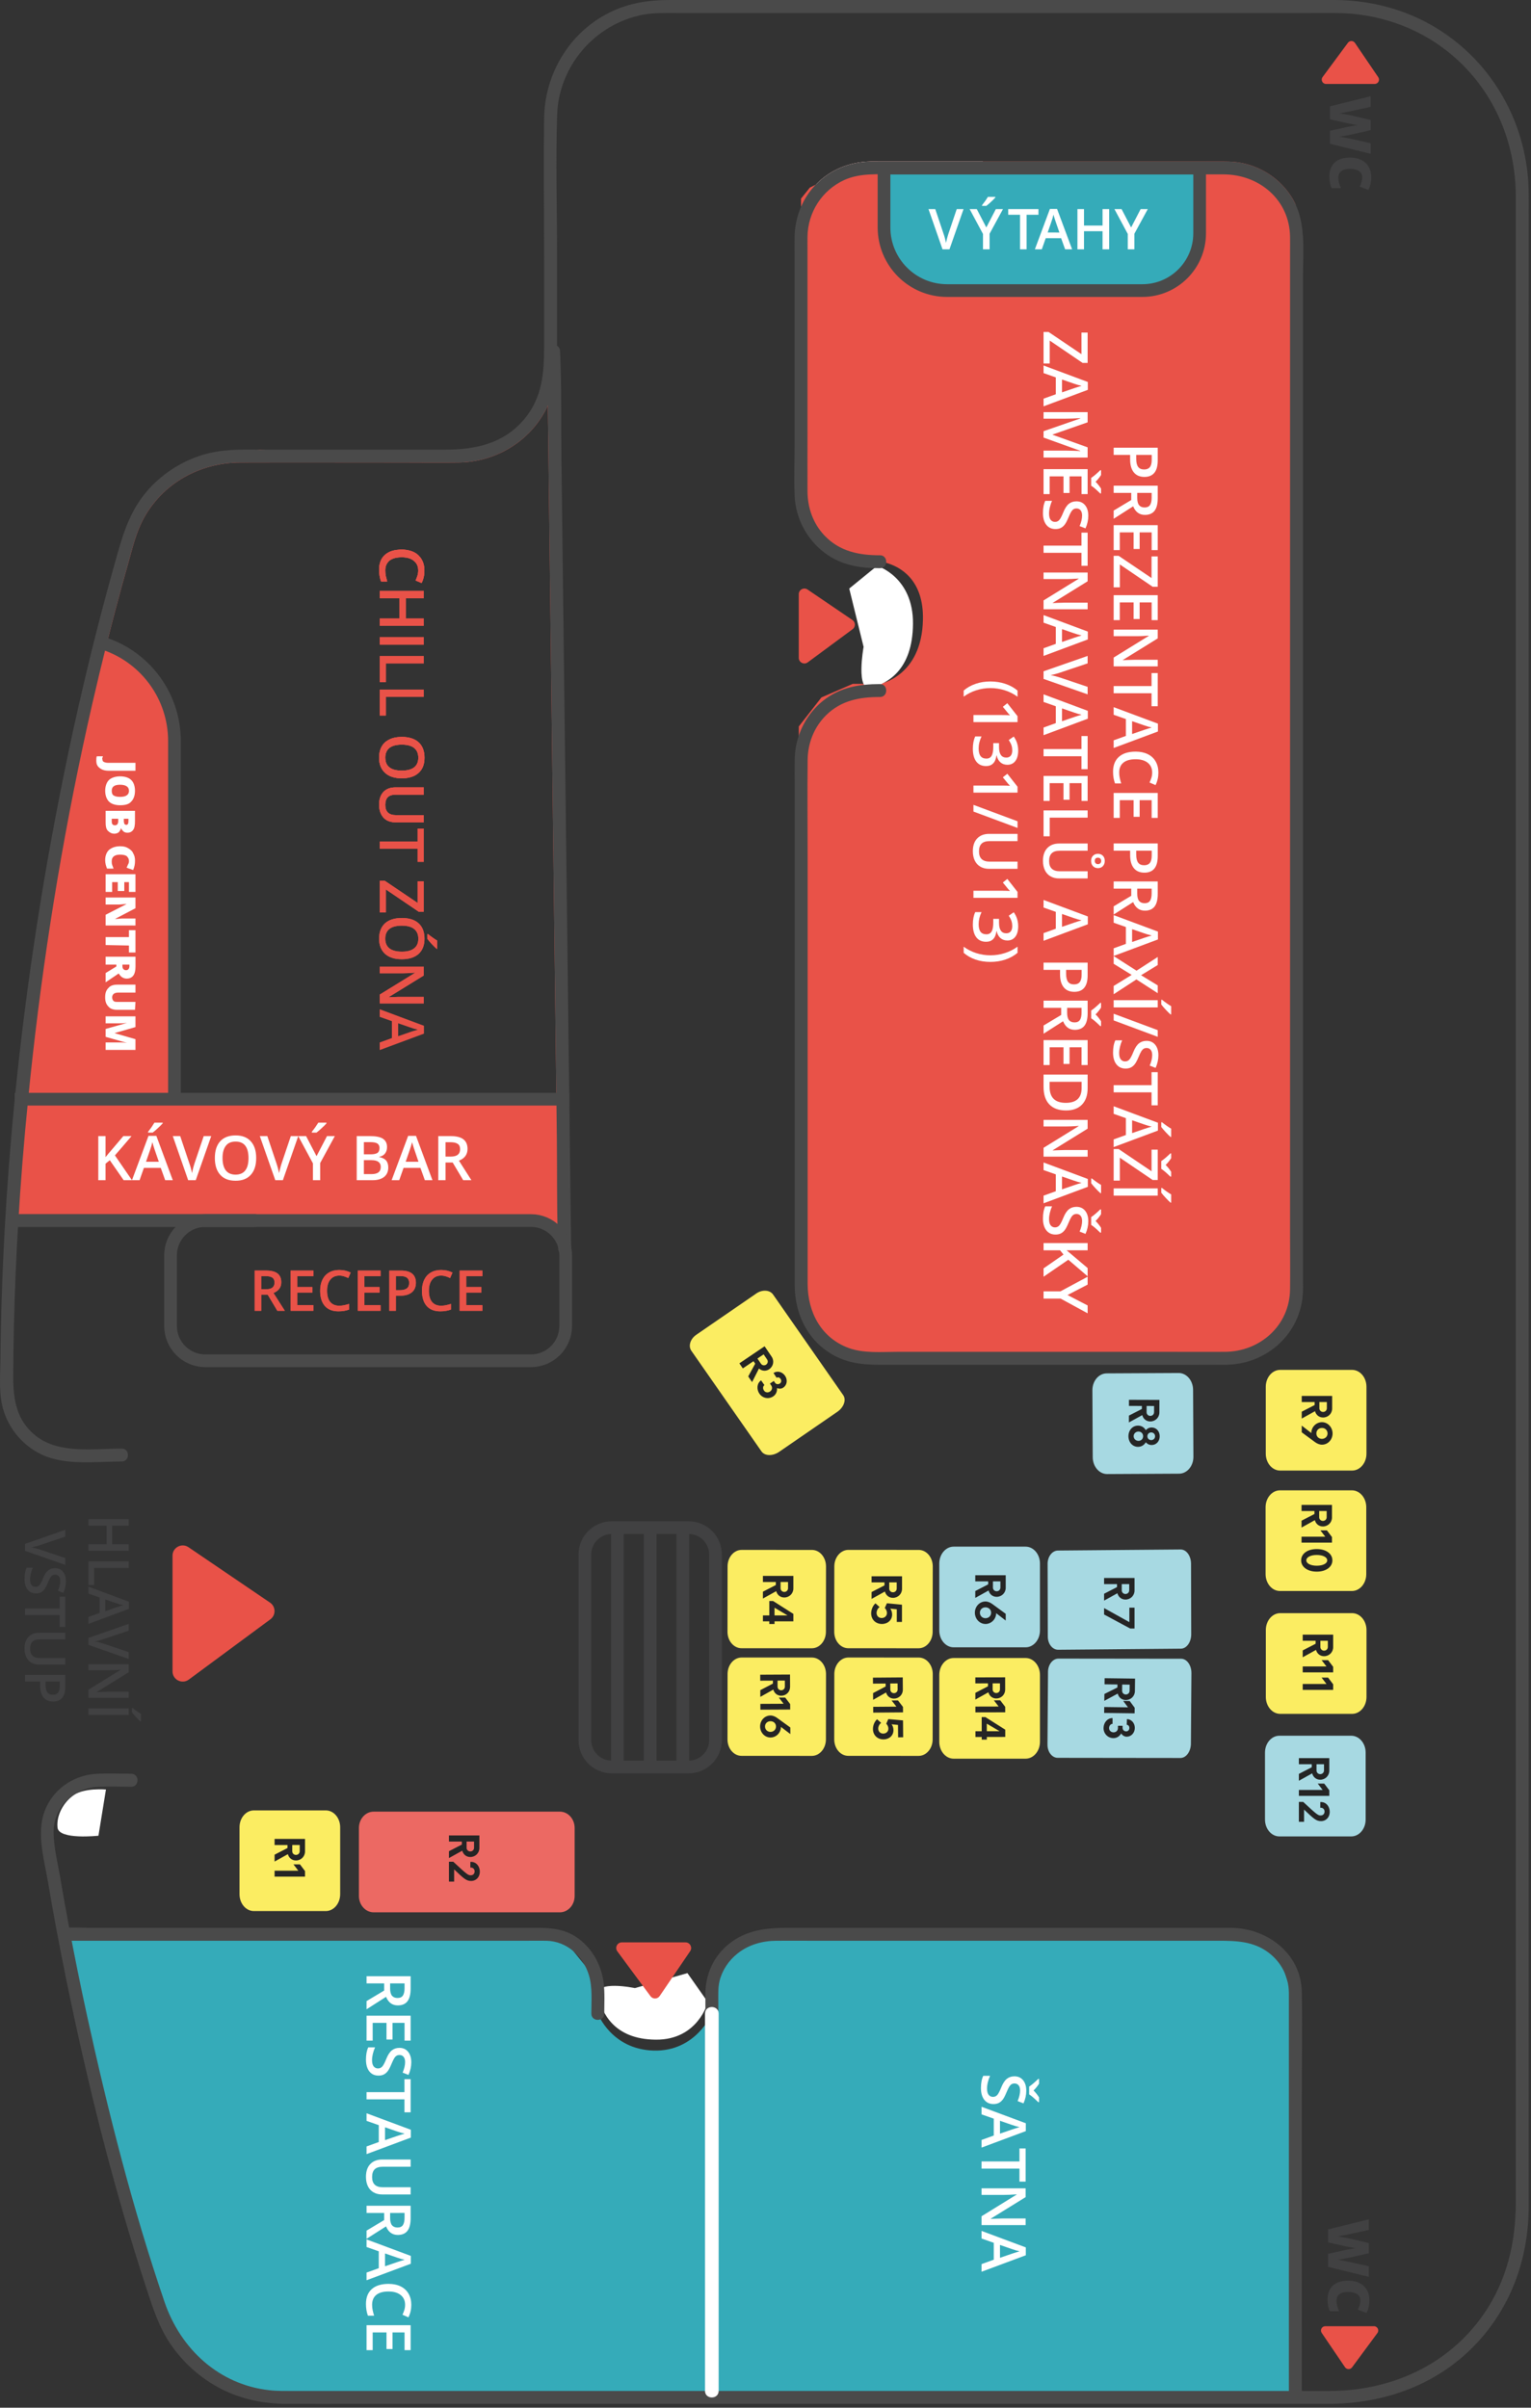 <svg width="241" height="379" viewBox="0 0 241 379" fill="none" xmlns="http://www.w3.org/2000/svg">
<rect x="0" y="0" width="241" height="379" fill="#333333" stroke="none"/>
<g id="knihovna-1-mob">
<g id="Group">
<path id="Vector" d="M171.852 214.209L135.266 214.275L129.505 211.836L126.681 207.974L126.094 201.524L125.744 138.61V114.347L129.302 109.784L134.226 107.648H138.519C138.519 107.648 145.103 106.497 145.284 97.54C145.418 91.226 141.704 89.216 139.489 88.594C138.563 88.324 137.896 88.301 137.896 88.301L132.306 87.837L130.489 86.819C128.68 85.827 127.416 84.098 126.997 82.076L126.094 77.672V31.259L127.485 29.53C127.8 29.372 128.115 29.225 128.408 29.068H128.422C130.667 26.718 133.809 25.464 137.05 25.42C137.694 25.408 138.327 25.42 138.971 25.42L191.979 25.42C192.927 25.42 193.865 25.408 194.814 25.544C198.452 26.051 201.739 28.243 203.557 31.428C203.68 31.656 203.793 31.868 203.908 32.107V187.418C203.908 187.418 205.488 208.222 199.481 211.6C193.471 214.965 171.852 214.209 171.852 214.209Z" fill="#E95248"/>
<path id="Vector_2" d="M203.902 377.386V339.413V315.576L201.211 307.353L196.576 304.808L187.511 304.48H146.147H127.274L120.67 304.568L116.764 305.843L113.073 310.721L112.052 316.963C112.052 316.963 109.568 322.967 102.898 322.782C96.229 322.596 94.105 316.963 94.105 316.963L92.719 310.165L88.452 304.897L80.522 304.479H10.223L14.584 326.286L22.36 354.86L27.424 368.036L32.745 373.597L38.266 376.38L50.401 377.385H203.902V377.386Z" fill="#35ABB9"/>
<path id="Vector_3" d="M189.108 25.994V37.876C189.108 37.876 190.406 44.692 177.751 45.407C165.098 46.121 144.647 45.145 144.647 45.145C144.647 45.145 135.632 42.615 139.724 26.909L189.108 25.994Z" fill="#35ABB9"/>
<path id="Vector_4" d="M65.14 88.273C64.681 87.897 64.041 87.716 63.235 87.716C62.595 87.716 62.065 87.814 61.664 88.022C61.523 88.091 61.412 88.174 61.301 88.258C61.232 88.3 61.19 88.342 61.162 88.397C60.912 88.648 60.759 88.954 60.689 89.316C60.661 89.467 60.647 89.635 60.647 89.802C60.647 90.107 60.674 90.386 60.73 90.664C60.801 90.942 60.87 91.22 60.953 91.526H59.979C59.785 90.982 59.673 90.358 59.673 89.676C59.673 88.66 59.979 87.882 60.606 87.324C60.912 87.061 61.287 86.851 61.717 86.714C62.162 86.574 62.663 86.505 63.235 86.505C63.776 86.505 64.278 86.589 64.722 86.741C64.862 86.783 64.999 86.839 65.14 86.907C65.403 87.033 65.639 87.2 65.849 87.394C65.904 87.45 65.96 87.504 66.001 87.56C66.154 87.714 66.278 87.881 66.377 88.062C66.669 88.563 66.808 89.147 66.808 89.814C66.808 90.522 66.669 91.178 66.364 91.775L65.417 91.372C65.529 91.136 65.627 90.899 65.709 90.635C65.794 90.371 65.836 90.092 65.836 89.801C65.836 89.647 65.821 89.495 65.794 89.342C65.738 89.049 65.613 88.8 65.445 88.577C65.361 88.467 65.249 88.369 65.14 88.273Z" fill="#E95248"/>
<path id="Vector_5" d="M66.711 97.353V98.495H59.772V97.353H62.899V94.155H59.772V93.014H66.711V94.155H63.874V97.353H66.711Z" fill="#E95248"/>
<path id="Vector_6" d="M66.711 101.457V100.315H59.772V101.457H66.711Z" fill="#E95248"/>
<path id="Vector_7" d="M59.772 103.292H66.711V104.418H60.744V107.368H59.772V103.292Z" fill="#E95248"/>
<path id="Vector_8" d="M59.772 108.548H66.711V109.689H60.744V112.625H59.772V108.548Z" fill="#E95248"/>
<path id="Vector_9" d="M65.889 121.665C66.515 121.107 66.823 120.315 66.823 119.272C66.823 118.23 66.515 117.423 65.904 116.852C65.293 116.295 64.402 116.003 63.261 116.003C62.691 116.003 62.191 116.072 61.745 116.212C61.634 116.253 61.522 116.295 61.425 116.338C61.217 116.435 61.022 116.532 60.857 116.656C60.758 116.712 60.689 116.783 60.606 116.851C59.995 117.408 59.673 118.214 59.673 119.271C59.673 120.299 59.994 121.093 60.62 121.664C61.245 122.233 62.121 122.512 63.247 122.512C64.388 122.512 65.264 122.234 65.889 121.665ZM61.3 120.789C61.077 120.622 60.925 120.413 60.815 120.163C60.772 120.064 60.745 119.969 60.716 119.856C60.674 119.674 60.647 119.48 60.647 119.272C60.647 118.59 60.87 118.076 61.3 117.728C61.745 117.381 62.399 117.214 63.247 117.214C64.097 117.214 64.75 117.381 65.18 117.728C65.626 118.076 65.849 118.59 65.849 119.272C65.849 119.954 65.626 120.455 65.18 120.802C64.75 121.136 64.097 121.303 63.247 121.303C62.385 121.303 61.733 121.136 61.3 120.789Z" fill="#E95248"/>
<path id="Vector_10" d="M60.355 124.654C60.815 124.18 61.44 123.944 62.247 123.944H66.712V125.086H62.317C61.746 125.086 61.329 125.211 61.051 125.476C60.785 125.753 60.647 126.157 60.647 126.7C60.647 127.77 61.204 128.313 62.331 128.313H66.712V129.439H62.219C61.705 129.439 61.261 129.329 60.884 129.119C60.494 128.898 60.202 128.577 59.995 128.16C59.785 127.743 59.674 127.242 59.674 126.672C59.673 125.808 59.909 125.141 60.355 124.654Z" fill="#E95248"/>
<path id="Vector_11" d="M65.737 132.485V130.439H66.711V135.654H65.737V133.611H59.772V132.485H65.737Z" fill="#E95248"/>
<path id="Vector_12" d="M59.772 143.611V138.646H60.564L65.737 142.135V138.743H66.711V143.512H65.917L60.744 140.007V143.611H59.772Z" fill="#E95248"/>
<path id="Vector_13" d="M67.267 147.784V147.046H67.391C67.614 147.227 67.851 147.407 68.129 147.602C68.394 147.798 68.63 147.95 68.824 148.061V149.355H68.726C68.532 149.188 68.282 148.937 67.975 148.618C67.67 148.283 67.434 148.003 67.267 147.784Z" fill="#E95248"/>
<path id="Vector_14" d="M65.889 150.162C66.515 149.591 66.823 148.798 66.823 147.767C66.823 146.71 66.515 145.905 65.904 145.349C65.293 144.778 64.402 144.5 63.261 144.5C62.121 144.5 61.231 144.777 60.606 145.334C59.995 145.904 59.673 146.71 59.673 147.754C59.673 148.783 59.994 149.59 60.62 150.161C61.245 150.716 62.121 150.995 63.247 150.995C64.388 150.996 65.264 150.716 65.889 150.162ZM61.3 149.283C60.869 148.936 60.647 148.437 60.647 147.755C60.647 147.073 60.87 146.573 61.3 146.226C61.745 145.877 62.399 145.711 63.247 145.711C64.097 145.711 64.75 145.877 65.18 146.226C65.626 146.574 65.849 147.088 65.849 147.768C65.849 148.438 65.626 148.952 65.18 149.284C64.75 149.633 64.097 149.8 63.247 149.8C62.385 149.798 61.733 149.618 61.3 149.283Z" fill="#E95248"/>
<path id="Vector_15" d="M59.772 153.206V152.177H66.711V153.555L61.203 156.949V156.976C61.286 156.976 61.551 156.962 62.01 156.949C62.454 156.92 62.816 156.92 63.08 156.92H66.711V157.95H59.772V156.559L65.306 153.152V153.109L64.999 153.138C64.401 153.18 63.859 153.206 63.373 153.206H59.772Z" fill="#E95248"/>
<path id="Vector_16" d="M88.615 173.024L87.209 61.014V60.888H86.277L86.195 61.027L82.592 67.216L78.627 70.053L73.301 71.472L63.316 71.513H49.16L40.885 70.778L29.773 73.085L23.167 78.162C23.167 78.162 20.261 83.224 16.478 96.644C16.033 98.022 15.616 99.454 15.199 100.955C9.4 121.595 5.38 152.816 3.211 173.024C1.932 184.833 1.292 192.884 1.292 192.884H86.155L87.795 194.427L88.894 195.455L88.615 173.024ZM18.159 96.032C18.826 93.515 19.508 91.012 20.218 88.523C20.872 86.213 21.413 83.849 22.555 81.722C25.6 76.047 31.469 72.834 37.825 72.807C46.323 72.779 54.834 72.807 63.331 72.807C66.279 72.807 69.228 72.848 72.19 72.807C78.211 72.724 83.706 69.316 86.238 63.851C86.251 65.687 86.278 67.522 86.306 69.358C86.445 80.624 86.585 91.888 86.723 103.153C86.89 116.728 87.058 130.314 87.225 143.887L87.585 173.024H27.463L27.463 116.671C27.463 109.647 23.014 103.681 16.77 101.442C17.229 99.635 17.688 97.827 18.159 96.032Z" fill="#E95248"/>
<path id="Vector_17" d="M87.864 196.542V196.291C87.835 195.665 87.807 195.053 87.793 194.427C87.642 189.338 87.711 184.206 87.655 179.115L87.585 173.023L87.225 143.886C87.058 130.313 86.89 116.727 86.723 103.152C86.585 91.887 86.445 80.623 86.306 69.357C86.278 67.521 86.25 65.686 86.238 63.85C86.222 62.905 86.21 61.972 86.196 61.026C86.168 59.107 86.154 57.188 86.126 55.269C86.111 54.364 87.085 54.087 87.685 54.449C87.961 54.588 88.142 54.866 88.158 55.269C88.158 55.352 88.158 55.435 88.172 55.505C88.421 61.222 88.311 66.979 88.381 72.695C88.52 84.432 88.672 96.17 88.812 107.922C88.979 121.496 89.146 135.083 89.312 148.657C89.41 156.779 89.506 164.901 89.619 173.022C89.646 176.166 89.688 179.309 89.729 182.452C89.786 187.152 89.841 191.839 89.91 196.541C89.921 197.85 87.892 197.85 87.864 196.542Z" fill="#4A4A4A"/>
<path id="Vector_18" d="M72.913 185.777H74.206L72.245 182.703C73.15 182.343 73.595 181.717 73.595 180.854C73.595 180.172 73.373 179.671 72.942 179.338C72.51 179.003 71.856 178.836 70.953 178.836H68.992V185.776H70.133V182.995H71.259L72.913 185.777ZM70.132 182.063V179.797H70.883C71.398 179.797 71.786 179.879 72.037 180.047C72.301 180.214 72.426 180.505 72.426 180.896C72.426 181.271 72.301 181.578 72.065 181.758C71.829 181.966 71.452 182.063 70.911 182.063H70.132ZM66.878 185.777H68.073L65.486 178.796H64.249L61.647 185.777H62.843L63.525 183.844H66.182L66.878 185.777ZM63.859 182.871L64.485 181.063C64.652 180.59 64.776 180.172 64.861 179.784C64.888 179.908 64.957 180.102 65.041 180.382C65.125 180.647 65.18 180.855 65.235 180.979L65.875 182.872L63.859 182.871ZM60.48 185.25C60.912 184.888 61.12 184.401 61.12 183.776C61.12 183.316 61.009 182.954 60.786 182.676C60.55 182.411 60.189 182.231 59.702 182.133V182.092C60.105 182.021 60.398 181.84 60.606 181.577C60.815 181.312 60.925 180.977 60.925 180.56C60.925 179.963 60.702 179.532 60.285 179.253C59.853 178.962 59.158 178.835 58.213 178.835H56.154V185.775H58.658C59.437 185.777 60.034 185.596 60.48 185.25ZM57.281 181.703V179.784H58.267C58.783 179.784 59.158 179.853 59.394 179.992C59.617 180.144 59.742 180.382 59.742 180.702C59.742 181.063 59.631 181.327 59.423 181.48C59.2 181.618 58.853 181.703 58.38 181.703H57.281ZM57.281 184.819V182.621H58.435C58.935 182.621 59.311 182.703 59.561 182.885C59.797 183.052 59.937 183.317 59.937 183.678C59.937 184.081 59.812 184.36 59.561 184.554C59.324 184.721 58.963 184.82 58.491 184.82L57.281 184.819ZM50.662 177.557C50.994 177.265 51.232 177.016 51.397 176.822V176.723H50.104C49.994 176.904 49.84 177.14 49.645 177.419C49.451 177.684 49.27 177.934 49.089 178.155V178.281H49.825C50.049 178.115 50.327 177.878 50.662 177.557ZM50.398 183.08L52.706 178.837H51.47L49.827 181.995L48.186 178.837H46.949L49.257 183.12V185.777H50.399V183.08H50.398ZM46.948 178.836H45.779L44.333 183.119C44.278 183.273 44.207 183.51 44.125 183.83C44.041 184.149 43.971 184.428 43.931 184.664C43.903 184.511 43.847 184.261 43.763 183.941C43.68 183.621 43.597 183.356 43.528 183.148L42.081 178.835H40.898L43.332 185.775H44.529L46.948 178.836ZM39.48 184.929C40.051 184.303 40.328 183.427 40.328 182.286C40.328 181.16 40.052 180.283 39.48 179.658C38.924 179.031 38.117 178.726 37.087 178.726C36.044 178.726 35.238 179.031 34.668 179.642C34.111 180.255 33.819 181.131 33.819 182.286C33.819 183.427 34.111 184.316 34.668 184.929C35.224 185.554 36.03 185.861 37.087 185.861C38.116 185.861 38.924 185.554 39.48 184.929ZM35.544 184.234C35.21 183.789 35.029 183.149 35.029 182.287C35.029 181.438 35.21 180.799 35.557 180.354C35.891 179.908 36.406 179.699 37.086 179.699C37.768 179.699 38.27 179.908 38.616 180.354C38.951 180.798 39.117 181.438 39.117 182.287C39.117 183.163 38.951 183.803 38.602 184.248C38.269 184.679 37.753 184.901 37.085 184.901C36.406 184.901 35.892 184.678 35.544 184.234ZM33.249 178.836H32.066L30.621 183.119C30.564 183.273 30.509 183.51 30.412 183.83C30.328 184.149 30.273 184.428 30.231 184.664C30.204 184.511 30.147 184.261 30.063 183.941C29.967 183.621 29.896 183.356 29.814 183.148L28.367 178.835H27.2L29.62 185.775H30.815L33.249 178.836ZM24.877 177.557C25.196 177.265 25.447 177.016 25.613 176.822V176.723H24.306C24.195 176.904 24.041 177.14 23.861 177.419C23.667 177.684 23.486 177.934 23.305 178.155V178.281H24.041C24.265 178.101 24.543 177.878 24.877 177.557ZM26.003 185.777H27.2L24.612 178.796H23.375L20.773 185.777H21.97L22.651 183.844H25.307L26.003 185.777ZM22.985 182.871L23.611 181.063C23.779 180.59 23.903 180.172 23.985 179.784C24.014 179.908 24.07 180.102 24.153 180.382C24.237 180.647 24.306 180.855 24.348 180.979L25.001 182.872L22.985 182.871ZM20.774 185.777L18.091 181.87C18.618 181.271 19.494 180.257 20.705 178.837H19.411L17.533 181.05C17.228 181.397 16.921 181.759 16.616 182.149V178.837H15.474V185.777H16.616V183.176L17.284 182.634L19.466 185.777H20.774Z" fill="white"/>
<path id="Vector_19" d="M60.647 89.802C60.647 89.635 60.661 89.467 60.689 89.316C60.716 89.134 60.772 88.968 60.857 88.814C60.925 88.648 61.022 88.509 61.162 88.397C61.189 88.342 61.231 88.3 61.301 88.258C61.412 88.174 61.524 88.091 61.664 88.022C62.065 87.814 62.596 87.716 63.235 87.716C64.042 87.716 64.681 87.897 65.14 88.273C65.249 88.369 65.362 88.467 65.445 88.579C65.627 88.802 65.738 89.051 65.794 89.344C65.821 89.497 65.836 89.649 65.836 89.803C65.836 90.094 65.794 90.373 65.709 90.637C65.627 90.902 65.529 91.138 65.417 91.374L66.364 91.777C66.67 91.18 66.808 90.524 66.808 89.816C66.808 89.149 66.669 88.565 66.377 88.064C66.278 87.883 66.154 87.716 66.001 87.562C65.96 87.506 65.903 87.452 65.849 87.396C65.639 87.202 65.403 87.035 65.14 86.909C64.999 86.841 64.862 86.785 64.722 86.743C64.61 86.7 64.499 86.673 64.373 86.644C64.263 86.618 64.137 86.59 64.026 86.576C63.984 86.562 63.956 86.562 63.914 86.549C63.846 86.549 63.775 86.535 63.706 86.535C63.553 86.507 63.387 86.507 63.234 86.507C63.093 86.507 62.956 86.507 62.83 86.535C62.621 86.549 62.44 86.562 62.26 86.604H62.204C62.162 86.604 62.107 86.618 62.064 86.63C61.939 86.658 61.828 86.686 61.716 86.715C61.285 86.853 60.91 87.063 60.605 87.325C59.978 87.883 59.672 88.661 59.672 89.677C59.672 90.359 59.783 90.983 59.978 91.527H60.952C60.869 91.22 60.785 90.943 60.729 90.665C60.673 90.387 60.647 90.107 60.647 89.802ZM66.711 97.353H63.874V94.155H66.711V93.014H59.772V94.155H62.9V97.353H59.772V98.495H66.711V97.353ZM66.711 100.315H59.772V101.457H66.711V100.315ZM60.744 104.418H66.711V103.292H59.772V107.354H60.745L60.744 104.418ZM60.744 109.689H66.711V108.548H59.772V112.624H60.745L60.744 109.689ZM65.889 121.665C66.515 121.107 66.823 120.315 66.823 119.272C66.823 118.23 66.515 117.423 65.904 116.852C65.293 116.295 64.402 116.003 63.261 116.003C62.691 116.003 62.191 116.072 61.745 116.212C61.634 116.253 61.522 116.295 61.425 116.338C61.217 116.435 61.022 116.532 60.857 116.656C60.758 116.712 60.689 116.783 60.606 116.851C59.995 117.408 59.673 118.214 59.673 119.271C59.673 120.299 59.994 121.093 60.62 121.664C61.245 122.233 62.121 122.512 63.247 122.512C64.388 122.512 65.264 122.234 65.889 121.665ZM61.3 120.789C61.077 120.622 60.925 120.413 60.815 120.163C60.772 120.064 60.745 119.969 60.716 119.856C60.674 119.674 60.647 119.48 60.647 119.272C60.647 118.59 60.87 118.076 61.3 117.728C61.745 117.381 62.399 117.214 63.247 117.214C64.097 117.214 64.75 117.381 65.18 117.728C65.626 118.076 65.849 118.59 65.849 119.272C65.849 119.954 65.626 120.455 65.18 120.802C64.75 121.136 64.097 121.303 63.247 121.303C62.385 121.303 61.733 121.136 61.3 120.789ZM66.711 128.312H62.33C61.203 128.312 60.646 127.769 60.646 126.699C60.646 126.156 60.785 125.753 61.05 125.475C61.327 125.21 61.744 125.085 62.316 125.085H66.711V123.943H62.246C61.439 123.943 60.814 124.179 60.354 124.653C59.909 125.14 59.672 125.807 59.672 126.67C59.672 127.24 59.783 127.741 59.993 128.158C60.2 128.575 60.492 128.896 60.882 129.117C61.259 129.327 61.703 129.437 62.217 129.437H66.71V128.312H66.711ZM66.711 130.439H65.737V132.485H59.771V133.611H65.737V135.654H66.711V130.439ZM60.744 139.994L65.917 143.513H66.711V138.743H65.737V142.136L60.563 138.647H59.771V143.612H60.744V139.994ZM66.711 156.918H63.08C62.815 156.918 62.454 156.918 62.01 156.947C61.551 156.961 61.286 156.974 61.203 156.974V156.947L66.711 153.553V152.175H59.772V153.204H63.374C63.86 153.204 64.402 153.178 65 153.136L65.307 153.107V153.15L59.773 156.557V157.948H66.712V156.918H66.711Z" fill="#E95248"/>
<path id="Vector_20" d="M66.737 162.706V161.468L59.771 158.867V160.062L61.69 160.744V163.4L59.771 164.095V165.292L66.737 162.706ZM62.677 161.078L64.486 161.704C64.945 161.872 65.377 161.996 65.765 162.079C65.639 162.108 65.432 162.177 65.167 162.26C64.889 162.344 64.694 162.4 64.568 162.455L62.676 163.108V161.078H62.677Z" fill="#E95248"/>
<path id="Vector_21" d="M13.924 244.119V243.077H16.778V240.159H13.924V239.124H20.256V240.159H17.665V243.077H20.256V244.119H13.924ZM13.924 245.782H20.256V246.819H14.814V249.5H13.924V245.782ZM13.924 254.521L15.683 253.886V251.465L13.924 250.848V249.755L20.283 252.125V253.25L13.924 255.619V254.521ZM16.574 253.616L18.299 253.023C18.417 252.978 18.598 252.919 18.845 252.844C19.093 252.764 19.274 252.713 19.39 252.683C19.036 252.604 18.645 252.491 18.224 252.341L16.575 251.769V253.616H16.574ZM20.256 260.063V261.138L13.924 258.92V257.826L20.256 255.619V256.684L16.319 258.003C16.131 258.071 15.889 258.148 15.594 258.226C15.296 258.303 15.074 258.354 14.932 258.375C15.15 258.413 15.409 258.474 15.697 258.552C15.987 258.63 16.198 258.694 16.335 258.74L20.256 260.063ZM13.924 267.25V265.98L18.969 262.864V262.831L18.69 262.853C18.153 262.892 17.662 262.914 17.216 262.914H13.924V261.974H20.256V263.232L15.236 266.336V266.361C15.304 266.355 15.546 266.346 15.963 266.328C16.38 266.311 16.707 266.3 16.941 266.3H20.256V267.251L13.924 267.25ZM13.924 268.92H20.256L20.256 269.954H13.924V268.92ZM20.764 268.857H20.871C21.074 269.025 21.3 269.196 21.549 269.368C21.796 269.543 22.008 269.681 22.184 269.781V270.964H22.093C21.917 270.816 21.693 270.591 21.411 270.292C21.132 269.992 20.915 269.737 20.764 269.535V268.857Z" fill="#414142"/>
<path id="Vector_22" d="M10.276 245.26V246.335L3.945 244.117V243.023L10.276 240.815V241.881L6.341 243.201C6.153 243.267 5.912 243.345 5.614 243.422C5.317 243.5 5.095 243.55 4.954 243.573C5.172 243.609 5.43 243.672 5.718 243.749C6.007 243.827 6.22 243.891 6.357 243.938L10.276 245.26ZM5.666 250.823C5.103 250.823 4.661 250.619 4.34 250.212C4.023 249.804 3.862 249.244 3.862 248.528C3.862 247.81 3.972 247.222 4.192 246.767H5.17C5.037 247.058 4.932 247.367 4.856 247.691C4.776 248.014 4.737 248.317 4.737 248.595C4.737 249.006 4.815 249.31 4.97 249.502C5.126 249.697 5.334 249.794 5.596 249.794C5.835 249.794 6.035 249.706 6.199 249.527C6.363 249.348 6.558 248.978 6.784 248.418C7.016 247.84 7.287 247.433 7.585 247.197C7.885 246.961 8.247 246.843 8.67 246.843C9.196 246.843 9.612 247.031 9.917 247.406C10.221 247.78 10.37 248.285 10.37 248.918C10.37 249.523 10.238 250.126 9.972 250.728L9.126 250.399C9.362 249.836 9.481 249.334 9.481 248.89C9.481 248.556 9.409 248.302 9.262 248.127C9.115 247.955 8.924 247.87 8.683 247.87C8.52 247.87 8.38 247.904 8.263 247.973C8.145 248.04 8.034 248.156 7.934 248.316C7.829 248.472 7.69 248.759 7.52 249.172C7.326 249.637 7.147 249.979 6.98 250.194C6.81 250.41 6.623 250.57 6.411 250.673C6.198 250.773 5.951 250.823 5.666 250.823ZM3.945 254.234V253.201H9.389V251.339H10.276L10.276 256.099H9.389V254.235H3.945V254.234ZM10.276 262.028H6.181C5.712 262.028 5.304 261.928 4.954 261.73C4.602 261.528 4.333 261.239 4.144 260.86C3.956 260.479 3.861 260.024 3.861 259.497C3.861 258.71 4.068 258.099 4.484 257.665C4.897 257.229 5.47 257.011 6.197 257.011H10.275V258.049H6.272C5.746 258.049 5.363 258.169 5.114 258.414C4.865 258.657 4.742 259.03 4.742 259.533C4.742 260.509 5.256 260.996 6.279 260.996H10.275V262.028H10.276ZM8.365 267.84C7.703 267.84 7.197 267.624 6.844 267.193C6.49 266.757 6.315 266.142 6.315 265.342V264.684H3.945V263.648H10.276V265.474C10.276 266.267 10.117 266.856 9.795 267.25C9.47 267.645 8.996 267.84 8.365 267.84ZM7.185 264.684V265.233C7.185 265.765 7.277 266.155 7.465 266.402C7.648 266.652 7.937 266.776 8.329 266.776C8.693 266.776 8.965 266.666 9.142 266.444C9.322 266.22 9.413 265.875 9.413 265.403V264.684H7.185Z" fill="#414142"/>
<path id="Vector_23" d="M209.347 22.634V20.585L212.14 19.969C212.257 19.941 212.488 19.896 212.84 19.831C213.189 19.768 213.478 19.723 213.711 19.693C213.522 19.671 213.288 19.632 213.005 19.58C212.72 19.527 212.462 19.476 212.224 19.425C211.988 19.373 211.029 19.16 209.347 18.785V16.738L215.758 15.148V16.822L212.546 17.519C211.836 17.678 211.266 17.784 210.847 17.842C211.145 17.88 211.552 17.947 212.063 18.045C212.577 18.145 212.999 18.237 213.334 18.321L215.759 18.886V20.49L213.334 21.04C212.946 21.133 212.498 21.228 211.989 21.325C211.479 21.423 211.1 21.485 210.848 21.519C211.171 21.556 211.733 21.657 212.536 21.828L215.759 22.539V24.211L209.347 22.634ZM214.43 27.899C214.43 27.486 214.262 27.168 213.925 26.935C213.587 26.704 213.122 26.585 212.529 26.585C211.293 26.585 210.676 27.054 210.676 27.993C210.676 28.279 210.718 28.555 210.797 28.821C210.875 29.086 210.97 29.352 211.079 29.623H209.615C209.379 29.086 209.26 28.48 209.26 27.805C209.26 26.838 209.54 26.097 210.104 25.58C210.665 25.061 211.475 24.806 212.536 24.806C213.2 24.806 213.785 24.93 214.288 25.183C214.791 25.432 215.177 25.791 215.449 26.263C215.72 26.732 215.854 27.282 215.854 27.915C215.854 28.609 215.705 29.271 215.402 29.905L214.036 29.371C214.149 29.135 214.242 28.901 214.318 28.665C214.392 28.425 214.43 28.173 214.43 27.899Z" fill="#414142"/>
<path id="Vector_24" d="M209.058 356.825V354.778L211.853 354.162C211.97 354.134 212.202 354.089 212.55 354.024C212.899 353.961 213.19 353.915 213.424 353.887C213.234 353.864 212.999 353.824 212.716 353.772C212.434 353.719 212.174 353.668 211.938 353.617C211.702 353.567 210.74 353.352 209.059 352.978V350.929L215.472 349.342V351.012L212.258 351.711C211.548 351.868 210.98 351.976 210.56 352.034C210.859 352.074 211.265 352.138 211.777 352.238C212.289 352.338 212.712 352.428 213.048 352.513L215.472 353.078V354.682L213.048 355.234C212.66 355.326 212.21 355.421 211.7 355.517C211.193 355.614 210.813 355.679 210.56 355.71C210.883 355.749 211.447 355.851 212.249 356.022L215.472 356.733V358.404L209.058 356.825ZM214.143 362.091C214.143 361.678 213.973 361.36 213.638 361.125C213.298 360.895 212.832 360.777 212.239 360.777C211.004 360.777 210.388 361.246 210.388 362.185C210.388 362.469 210.43 362.745 210.507 363.013C210.587 363.278 210.682 363.544 210.792 363.814H209.327C209.089 363.278 208.972 362.672 208.972 361.997C208.972 361.03 209.252 360.289 209.815 359.771C210.375 359.255 211.185 358.997 212.248 358.997C212.912 358.997 213.495 359.121 214 359.374C214.5 359.623 214.889 359.983 215.16 360.455C215.431 360.924 215.566 361.474 215.566 362.105C215.566 362.802 215.416 363.464 215.111 364.094L213.747 363.563C213.858 363.326 213.953 363.091 214.03 362.856C214.103 362.618 214.143 362.364 214.143 362.091Z" fill="#414142"/>
<g id="R1">
<path id="Vector_25" d="M37.702 298.165V287.633C37.702 286.165 38.714 284.976 39.964 284.976H51.285C52.535 284.976 53.548 286.165 53.548 287.633V298.164C53.548 299.631 52.535 300.822 51.285 300.822H39.964C38.714 300.823 37.702 299.631 37.702 298.165Z" fill="#FBED62"/>
<path id="Vector_26" d="M45.316 291.864C45.465 292.445 45.95 292.859 46.583 292.859C47.382 292.859 48.015 292.234 48.015 291.442V289.462H43.223V290.425H45.255V290.898L43.223 291.949V293.027L45.316 291.864ZM46.003 291.403V290.424H47.18V291.403C47.18 291.729 46.922 291.984 46.59 291.984C46.257 291.984 46.003 291.737 46.003 291.403Z" fill="#252525"/>
<path id="Vector_27" d="M43.223 294.47V295.404H48.015V294.528L47.216 293.474H46.193L46.96 294.47H43.223Z" fill="#252525"/>
</g>
<g id="R4">
<path id="Vector_28" d="M130.024 246.572L130.01 256.86C130.009 258.294 129.016 259.456 127.794 259.456L116.725 259.45C115.505 259.452 114.514 258.288 114.517 256.855L114.53 246.567C114.53 245.132 115.522 243.97 116.747 243.97L127.815 243.975C129.035 243.975 130.024 245.137 130.024 246.572Z" fill="#FBED62"/>
<path id="Vector_29" d="M122.189 250.465C122.334 251.047 122.82 251.461 123.456 251.461C124.254 251.461 124.885 250.836 124.885 250.043V248.063H120.093V249.027H122.125V249.5L120.093 250.551V251.628L122.189 250.465ZM122.873 250.005V249.026H124.049V250.005C124.049 250.33 123.793 250.586 123.46 250.586C123.129 250.586 122.873 250.338 122.873 250.005Z" fill="#252525"/>
<path id="Vector_30" d="M121.92 255.634V255.213H124.885V254.043L121.691 252.013H121.101V254.285H120.094V255.213H121.101V255.634H121.92ZM121.92 253.073L123.972 254.286H121.92V253.073Z" fill="#252525"/>
</g>
<g id="R5">
<path id="Vector_31" d="M146.828 246.575L146.811 256.861C146.81 258.296 145.817 259.458 144.595 259.456L133.529 259.45C132.305 259.45 131.317 258.286 131.32 256.852L131.335 246.565C131.338 245.131 132.331 243.967 133.552 243.967L144.621 243.975C145.842 243.977 146.828 245.139 146.828 246.575Z" fill="#FBED62"/>
<path id="Vector_32" d="M139.295 250.523C139.442 251.104 139.926 251.518 140.562 251.518C141.36 251.518 141.991 250.893 141.991 250.1V248.121H137.199V249.085H139.231V249.558L137.199 250.605V251.686L139.295 250.523ZM139.979 250.063V249.084H141.155V250.063C141.155 250.389 140.898 250.643 140.565 250.643C140.234 250.643 139.979 250.395 139.979 250.063Z" fill="#252525"/>
<path id="Vector_33" d="M137.134 253.959C137.134 254.933 137.838 255.629 138.829 255.629C139.752 255.629 140.433 255.009 140.433 254.146C140.433 253.789 140.318 253.424 140.137 253.213L141.168 253.321V255.315H141.979V252.599L139.615 252.37L139.276 253.115C139.486 253.307 139.621 253.621 139.621 253.896C139.621 254.356 139.261 254.695 138.789 254.695C138.323 254.695 137.984 254.369 137.984 253.896C137.984 253.545 138.169 253.172 138.458 252.968L137.812 252.382C137.408 252.725 137.134 253.354 137.134 253.959Z" fill="#252525"/>
</g>
<path id="Vector_34" d="M180.147 75.071C179.42 75.071 178.868 74.833 178.481 74.359C178.092 73.881 177.898 73.208 177.898 72.332V71.608H175.304V70.473H182.243V72.474C182.243 73.342 182.066 73.99 181.713 74.421C181.358 74.856 180.837 75.071 180.147 75.071ZM178.855 71.608V72.213C178.855 72.793 178.956 73.222 179.159 73.493C179.362 73.766 179.677 73.9 180.108 73.9C180.507 73.9 180.804 73.78 181.001 73.536C181.197 73.292 181.297 72.911 181.297 72.396V71.607L178.855 71.608ZM179.018 77.59V78.377C179.018 78.906 179.117 79.29 179.311 79.526C179.508 79.762 179.799 79.881 180.185 79.881C180.578 79.881 180.857 79.754 181.028 79.498C181.199 79.241 181.286 78.852 181.286 78.337V77.589L179.018 77.59ZM178.075 77.59H175.304V76.452H182.243V78.415C182.243 79.311 182.075 79.972 181.742 80.404C181.407 80.834 180.899 81.051 180.224 81.051C179.357 81.051 178.742 80.599 178.373 79.701L175.304 81.661V80.371L178.075 78.708V77.59ZM175.304 86.595V82.668H182.243V86.595H181.285V83.805H179.396V86.419H178.445V83.805H176.267V86.595H175.304ZM175.304 92.457V87.495H176.092L181.27 90.992V87.588H182.243V92.364H181.447L176.277 88.85V92.456L175.304 92.457ZM175.304 97.614V93.687H182.243V97.614H181.285V94.823H179.396V97.438H178.445V94.823H176.267V97.614H175.304ZM175.304 104.898V103.507L180.835 100.091V100.055L180.526 100.077C179.937 100.123 179.399 100.143 178.911 100.143H175.304V99.111H182.243V100.49L176.743 103.895V103.92C176.817 103.916 177.082 103.904 177.539 103.885C177.994 103.865 178.352 103.856 178.61 103.856H182.244V104.897H175.304V104.898ZM175.304 109.126V107.993H181.27V105.952H182.243V111.168H181.27V109.126H175.304ZM175.304 116.536L177.23 115.843V113.189L175.304 112.512V111.315L182.273 113.912V115.146L175.304 117.742V116.536ZM178.208 115.544L180.098 114.895C180.226 114.848 180.425 114.782 180.698 114.698C180.969 114.613 181.168 114.555 181.296 114.522C180.905 114.436 180.48 114.313 180.017 114.147L178.208 113.522V115.544ZM181.369 121.61C181.369 120.958 181.137 120.446 180.678 120.073C180.215 119.7 179.577 119.513 178.766 119.513C177.914 119.513 177.267 119.693 176.833 120.052C176.395 120.41 176.177 120.929 176.177 121.61C176.177 121.906 176.206 122.19 176.265 122.464C176.322 122.739 176.4 123.026 176.491 123.323H175.519C175.312 122.778 175.209 122.161 175.209 121.473C175.209 120.455 175.519 119.674 176.134 119.132C176.746 118.587 177.629 118.313 178.775 118.313C179.496 118.313 180.128 118.446 180.67 118.711C181.21 118.976 181.623 119.357 181.912 119.857C182.204 120.357 182.346 120.944 182.346 121.619C182.346 122.326 182.197 122.982 181.899 123.583L180.955 123.177C181.065 122.943 181.16 122.696 181.247 122.435C181.33 122.173 181.369 121.9 181.369 121.61ZM175.304 128.746V124.818H182.243V128.746H181.285V125.955H179.396V128.57H178.445V125.955H176.267V128.746H175.304ZM180.147 137.367C179.42 137.367 178.868 137.13 178.481 136.656C178.092 136.179 177.901 135.505 177.901 134.627V133.905H175.304V132.768H182.243V134.771C182.243 135.639 182.066 136.287 181.715 136.718C181.358 137.151 180.837 137.367 180.147 137.367ZM178.855 133.905V134.509C178.855 135.09 178.956 135.518 179.159 135.791C179.362 136.062 179.677 136.198 180.108 136.198C180.507 136.198 180.804 136.076 181.001 135.834C181.197 135.588 181.297 135.209 181.297 134.693V133.905H178.855ZM179.018 139.884V140.673C179.018 141.201 179.117 141.585 179.311 141.822C179.508 142.058 179.799 142.176 180.185 142.176C180.578 142.176 180.857 142.05 181.028 141.794C181.199 141.536 181.286 141.148 181.286 140.635V139.883L179.018 139.884ZM178.075 139.884H175.304V138.75H182.243V140.713C182.243 141.607 182.075 142.269 181.742 142.701C181.407 143.132 180.899 143.347 180.224 143.347C179.357 143.347 178.742 142.897 178.373 142L175.304 143.958V142.669L178.075 141.006V139.884ZM175.304 149.273L177.23 148.577V145.924L175.304 145.246V144.051L182.273 146.645V147.881L175.304 150.478V149.273ZM178.208 148.281L180.098 147.63C180.226 147.584 180.425 147.517 180.698 147.435C180.969 147.35 181.168 147.292 181.296 147.259C180.905 147.174 180.48 147.05 180.017 146.885L178.208 146.259V148.281ZM175.304 156.506V155.201L178.143 153.46L175.304 151.71V150.495L178.903 152.797L182.243 150.641V151.905L179.619 153.51L182.243 155.114V156.34L178.885 154.171L175.304 156.506ZM175.304 157.442H182.243V158.576H175.304V157.442ZM182.8 157.374H182.918C183.143 157.557 183.388 157.743 183.659 157.934C183.932 158.125 184.164 158.277 184.358 158.387V159.682H184.259C184.065 159.519 183.818 159.274 183.511 158.947C183.204 158.62 182.968 158.341 182.8 158.117V157.374ZM182.243 163.206L175.304 160.624V159.572L182.243 162.157V163.206ZM177.188 168.206C176.573 168.206 176.088 167.983 175.736 167.536C175.385 167.089 175.209 166.476 175.209 165.69C175.209 164.904 175.33 164.259 175.573 163.759H176.646C176.5 164.077 176.383 164.416 176.3 164.772C176.213 165.127 176.17 165.458 176.17 165.763C176.17 166.212 176.255 166.547 176.425 166.758C176.598 166.97 176.825 167.078 177.111 167.078C177.375 167.078 177.594 166.981 177.774 166.787C177.952 166.59 178.168 166.185 178.414 165.571C178.67 164.937 178.965 164.49 179.294 164.232C179.621 163.972 180.018 163.842 180.482 163.842C181.06 163.842 181.514 164.049 181.847 164.459C182.182 164.87 182.347 165.421 182.347 166.115C182.347 166.779 182.2 167.44 181.909 168.1L180.982 167.738C181.243 167.121 181.371 166.57 181.371 166.086C181.371 165.719 181.291 165.44 181.132 165.25C180.971 165.06 180.759 164.966 180.497 164.966C180.318 164.966 180.164 165.006 180.038 165.079C179.908 165.153 179.787 165.281 179.674 165.453C179.561 165.628 179.409 165.941 179.222 166.393C179.01 166.903 178.813 167.278 178.628 167.514C178.445 167.75 178.237 167.925 178.005 168.037C177.774 168.151 177.499 168.206 177.188 168.206ZM175.304 171.945V170.813H181.27V168.77H182.243V173.989H181.27V171.945H175.304ZM175.304 179.357L177.23 178.663V176.009L175.304 175.331V174.135L182.273 176.731V177.966L175.304 180.562V179.357ZM178.208 178.364L180.098 177.714C180.226 177.668 180.425 177.602 180.698 177.519C180.969 177.435 181.168 177.376 181.296 177.342C180.905 177.258 180.48 177.135 180.017 176.967L178.208 176.342V178.364ZM182.8 176.66H182.918C183.143 176.841 183.388 177.028 183.659 177.218C183.932 177.409 184.164 177.559 184.358 177.671V178.969H184.259C184.065 178.805 183.818 178.558 183.511 178.231C183.204 177.903 182.968 177.625 182.8 177.402V176.66ZM175.304 185.839V180.874H176.092L181.27 184.372V180.97H182.243V185.746H181.447L176.277 182.231V185.838H175.304V185.839ZM184.358 185.213H184.228C183.816 184.813 183.509 184.535 183.312 184.372C183.116 184.211 182.946 184.083 182.8 183.998V182.763C183.133 182.556 183.608 182.158 184.228 181.559H184.358V182.309C184.073 182.746 183.784 183.103 183.489 183.374C183.806 183.684 184.095 184.045 184.358 184.458V185.213ZM175.304 187.067H182.243V188.205H175.304V187.067ZM182.8 187.002H182.918C183.143 187.185 183.388 187.371 183.659 187.562C183.932 187.751 184.164 187.904 184.358 188.013V189.31H184.259C184.065 189.146 183.818 188.901 183.511 188.572C183.204 188.246 182.968 187.967 182.8 187.743V187.002Z" fill="white"/>
<path id="Vector_35" d="M164.269 57.218V52.255H165.057L170.237 55.752V52.35H171.208V57.125H170.411L165.242 53.611V57.217L164.269 57.218ZM164.269 62.755L166.195 62.061V59.407L164.269 58.729V57.533L171.238 60.129V61.365L164.269 63.962V62.755ZM167.174 61.763L169.065 61.113C169.191 61.067 169.39 61.001 169.662 60.917C169.934 60.832 170.132 60.773 170.261 60.741C169.873 60.655 169.445 60.533 168.982 60.367L167.174 59.74V61.763ZM164.269 67.876L170.064 65.865V65.825C169.204 65.877 168.396 65.905 167.644 65.905H164.269V64.876H171.208V66.477L165.687 68.403V68.433L171.208 70.418V72.022H164.269V70.93H167.7C168.043 70.93 168.496 70.94 169.05 70.957C169.604 70.975 169.94 70.987 170.057 71.002V70.963L164.269 68.879V67.876ZM164.269 77.776V73.848H171.208V77.776H170.25V74.985H168.361V77.599H167.41V74.985H165.233V77.776H164.269ZM173.323 77.675H173.193C172.779 77.276 172.474 76.996 172.277 76.832C172.082 76.67 171.912 76.547 171.765 76.461V75.226C172.099 75.02 172.573 74.617 173.193 74.019H173.323V74.772C173.039 75.208 172.75 75.562 172.454 75.837C172.772 76.145 173.061 76.505 173.323 76.921V77.675ZM166.153 83.279C165.537 83.279 165.052 83.056 164.701 82.61C164.351 82.163 164.174 81.549 164.174 80.764C164.174 79.977 164.295 79.332 164.538 78.833H165.611C165.464 79.149 165.35 79.489 165.265 79.844C165.178 80.199 165.135 80.532 165.135 80.836C165.135 81.286 165.22 81.62 165.39 81.833C165.562 82.044 165.792 82.151 166.076 82.151C166.339 82.151 166.559 82.054 166.739 81.86C166.917 81.664 167.133 81.258 167.379 80.645C167.634 80.009 167.931 79.564 168.256 79.304C168.585 79.044 168.983 78.915 169.446 78.915C170.023 78.915 170.478 79.121 170.814 79.532C171.147 79.942 171.312 80.493 171.312 81.188C171.312 81.852 171.164 82.514 170.874 83.172L169.947 82.813C170.208 82.194 170.335 81.643 170.335 81.159C170.335 80.792 170.256 80.513 170.097 80.323C169.935 80.134 169.724 80.039 169.461 80.039C169.282 80.039 169.128 80.077 169.002 80.152C168.872 80.227 168.751 80.353 168.638 80.527C168.526 80.701 168.374 81.014 168.186 81.467C167.974 81.976 167.778 82.35 167.595 82.589C167.409 82.824 167.202 82.999 166.97 83.111C166.738 83.224 166.464 83.279 166.153 83.279ZM164.269 87.019V85.886H170.237V83.844H171.208V89.062H170.237V87.019H164.269ZM164.269 95.908V94.515L169.799 91.1V91.065L169.491 91.086C168.902 91.13 168.364 91.152 167.876 91.152H164.269V90.123H171.208V91.499L165.708 94.904V94.931C165.783 94.926 166.046 94.914 166.504 94.895C166.959 94.875 167.319 94.865 167.574 94.865H171.209V95.907H164.269V95.908ZM164.269 102.044L166.195 101.351V98.695L164.269 98.017V96.823L171.238 99.42V100.654L164.269 103.25V102.044ZM167.174 101.053L169.065 100.403C169.191 100.356 169.39 100.29 169.662 100.207C169.934 100.12 170.132 100.063 170.261 100.03C169.873 99.945 169.445 99.821 168.982 99.656L167.174 99.03V101.053ZM171.208 108.12V109.298L164.269 106.869V105.669L171.208 103.25V104.419L166.895 105.866C166.69 105.939 166.425 106.022 166.099 106.108C165.775 106.194 165.531 106.249 165.375 106.274C165.616 106.315 165.896 106.381 166.213 106.464C166.528 106.552 166.76 106.619 166.912 106.672L171.208 108.12ZM164.269 114.522L166.195 113.828V111.173L164.269 110.495V109.298L171.238 111.896V113.13L164.269 115.726V114.522ZM167.174 113.53L169.065 112.879C169.191 112.832 169.39 112.767 169.662 112.684C169.934 112.598 170.132 112.541 170.261 112.507C169.873 112.423 169.445 112.299 168.982 112.132L167.174 111.508V113.53ZM164.269 119.039V117.907H170.237V115.863H171.208V121.081H170.237V119.039H164.269ZM164.269 126.069V122.142H171.208V126.069H170.25V123.276H168.361V125.893H167.41V123.276H165.233V126.069H164.269ZM164.269 127.57H171.208V128.704H165.242V131.642H164.269V127.57ZM171.208 138.277H166.718C166.206 138.277 165.757 138.168 165.375 137.95C164.988 137.729 164.693 137.412 164.489 136.997C164.281 136.58 164.175 136.081 164.175 135.503C164.175 134.641 164.405 133.971 164.86 133.494C165.314 133.017 165.943 132.778 166.74 132.778H171.21V133.915H166.819C166.246 133.915 165.824 134.048 165.554 134.316C165.279 134.582 165.145 134.991 165.145 135.543C165.145 136.61 165.707 137.147 166.829 137.147H171.21V138.277H171.208ZM172.842 136.656C172.52 136.656 172.258 136.552 172.057 136.345C171.856 136.14 171.754 135.863 171.754 135.521C171.754 135.18 171.853 134.906 172.053 134.706C172.251 134.503 172.509 134.399 172.831 134.399C173.151 134.399 173.411 134.503 173.609 134.705C173.809 134.905 173.905 135.179 173.905 135.521C173.905 135.85 173.809 136.122 173.612 136.335C173.415 136.548 173.16 136.656 172.842 136.656ZM172.831 136.023C172.992 136.023 173.116 135.976 173.206 135.884C173.297 135.786 173.341 135.667 173.341 135.521C173.341 135.374 173.298 135.253 173.206 135.156C173.117 135.059 172.993 135.012 172.831 135.012C172.498 135.012 172.33 135.181 172.33 135.521C172.33 135.667 172.374 135.787 172.463 135.884C172.547 135.976 172.672 136.023 172.831 136.023ZM164.269 146.885L166.195 146.192V143.536L164.269 142.857V141.662L171.238 144.26V145.493L164.269 148.09V146.885ZM167.174 145.893L169.065 145.242C169.191 145.195 169.39 145.129 169.662 145.047C169.934 144.961 170.132 144.903 170.261 144.871C169.873 144.786 169.445 144.66 168.982 144.497L167.174 143.871V145.893ZM169.111 156.126C168.385 156.126 167.831 155.889 167.446 155.415C167.057 154.938 166.866 154.264 166.866 153.388V152.664H164.269V151.528H171.208V153.53C171.208 154.397 171.033 155.046 170.68 155.478C170.325 155.912 169.802 156.126 169.111 156.126ZM167.819 152.664V153.269C167.819 153.848 167.92 154.276 168.124 154.549C168.326 154.822 168.641 154.957 169.072 154.957C169.471 154.957 169.769 154.837 169.966 154.593C170.163 154.347 170.262 153.967 170.262 153.451V152.663H167.819V152.664ZM167.983 158.643V159.433C167.983 159.96 168.082 160.346 168.276 160.581C168.471 160.819 168.764 160.937 169.15 160.937C169.542 160.937 169.822 160.809 169.994 160.554C170.164 160.298 170.251 159.908 170.251 159.394V158.642L167.983 158.643ZM167.043 158.643H164.27V157.51H171.209V159.471C171.209 160.367 171.041 161.029 170.708 161.461C170.373 161.891 169.865 162.106 169.19 162.106C168.323 162.106 167.709 161.656 167.342 160.756L164.271 162.718V161.428L167.044 159.765V158.643H167.043ZM173.323 161.514H173.193C172.781 161.115 172.474 160.832 172.277 160.669C172.082 160.507 171.912 160.384 171.765 160.299V159.064C172.099 158.856 172.573 158.456 173.193 157.856H173.323V158.606C173.039 159.044 172.75 159.4 172.454 159.676C172.772 159.982 173.061 160.343 173.323 160.756V161.514ZM164.269 167.653V163.724H171.208V167.653H170.25V164.859H168.361V167.476H167.41V164.859H165.233V167.653H164.269ZM167.806 174.797C166.66 174.797 165.785 174.48 165.178 173.844C164.571 173.207 164.269 172.289 164.269 171.092V169.149H171.208V171.298C171.208 172.402 170.912 173.261 170.318 173.876C169.723 174.493 168.884 174.797 167.806 174.797ZM167.768 173.6C169.432 173.6 170.262 172.82 170.262 171.27V170.286H165.223V171.093C165.223 172.763 166.071 173.6 167.768 173.6ZM164.269 182.071V180.678L169.799 177.264V177.229L169.491 177.25C168.902 177.295 168.364 177.316 167.876 177.316H164.269V176.284H171.208V177.662L165.708 181.066V181.093C165.783 181.087 166.047 181.076 166.504 181.058C166.959 181.038 167.319 181.028 167.574 181.028H171.209V182.07H164.269V182.071ZM164.269 188.208L166.195 187.515V184.86L164.269 184.184V182.987L171.238 185.583V186.817L164.269 189.414V188.208ZM167.174 187.215L169.065 186.566C169.191 186.519 169.39 186.453 169.662 186.369C169.934 186.285 170.132 186.226 170.261 186.194C169.873 186.108 169.445 185.985 168.982 185.819L167.174 185.193V187.215ZM171.765 185.511H171.885C172.108 185.692 172.353 185.879 172.624 186.069C172.898 186.259 173.129 186.41 173.324 186.521V187.819H173.225C173.031 187.654 172.783 187.409 172.477 187.081C172.17 186.753 171.934 186.474 171.766 186.251V185.511H171.765ZM166.153 194.332C165.537 194.332 165.052 194.109 164.701 193.663C164.351 193.217 164.174 192.602 164.174 191.817C164.174 191.031 164.295 190.385 164.538 189.887H165.611C165.464 190.203 165.35 190.542 165.265 190.897C165.178 191.255 165.135 191.585 165.135 191.89C165.135 192.34 165.22 192.672 165.39 192.884C165.562 193.098 165.792 193.204 166.076 193.204C166.339 193.204 166.559 193.108 166.739 192.912C166.917 192.715 167.133 192.309 167.379 191.696C167.634 191.063 167.931 190.616 168.259 190.357C168.585 190.096 168.983 189.967 169.447 189.967C170.024 189.967 170.479 190.173 170.815 190.584C171.148 190.995 171.313 191.546 171.313 192.24C171.313 192.904 171.165 193.567 170.875 194.225L169.948 193.865C170.209 193.246 170.336 192.696 170.336 192.211C170.336 191.845 170.257 191.565 170.098 191.376C169.936 191.186 169.725 191.091 169.462 191.091C169.283 191.091 169.129 191.131 169.003 191.207C168.873 191.279 168.752 191.406 168.639 191.581C168.527 191.753 168.375 192.069 168.187 192.52C167.975 193.031 167.779 193.404 167.596 193.642C167.41 193.878 167.203 194.051 166.971 194.164C166.738 194.276 166.467 194.332 166.153 194.332ZM173.323 194.032H173.193C172.781 193.633 172.474 193.354 172.277 193.191C172.082 193.028 171.912 192.902 171.765 192.816V191.583C172.099 191.376 172.573 190.975 173.193 190.377H173.323V191.126C173.039 191.565 172.75 191.921 172.454 192.195C172.772 192.503 173.061 192.863 173.323 193.276V194.032ZM164.269 200.973V199.659L167.411 197.48L166.867 196.809H164.27V195.675H171.209V196.809H167.896C168.276 197.122 168.642 197.429 168.994 197.736L171.209 199.61V200.903C169.786 199.69 168.771 198.822 168.167 198.296L164.269 200.973ZM168.042 203.852L171.208 205.494V206.729L166.961 204.416H164.269V203.275H166.923L171.208 200.972V202.207L168.042 203.852Z" fill="white"/>
<path id="Vector_36" d="M155.898 107.271C156.737 107.271 157.524 107.397 158.253 107.642C158.984 107.885 159.627 108.239 160.173 108.703V109.676C159.581 109.236 158.913 108.898 158.175 108.663C157.435 108.43 156.679 108.31 155.908 108.31C155.131 108.31 154.386 108.429 153.659 108.663C152.936 108.897 152.283 109.23 151.696 109.665V108.703C152.231 108.236 152.86 107.884 153.58 107.639C154.299 107.391 155.072 107.271 155.898 107.271ZM153.234 113.668V112.553H157.715C158.249 112.553 158.675 112.566 158.987 112.591C158.91 112.516 158.827 112.427 158.733 112.322C158.643 112.215 158.351 111.859 157.859 111.256L158.568 110.693L160.172 112.735V113.668H153.234ZM158.58 120.384C158.139 120.384 157.772 120.258 157.481 120C157.185 119.745 156.99 119.384 156.888 118.92H156.853C156.785 119.475 156.609 119.894 156.332 120.171C156.054 120.45 155.687 120.588 155.227 120.588C154.56 120.588 154.043 120.353 153.683 119.882C153.323 119.41 153.14 118.738 153.14 117.868C153.14 117.098 153.264 116.451 153.515 115.923H154.508C154.362 116.217 154.25 116.528 154.168 116.86C154.089 117.187 154.052 117.505 154.052 117.807C154.052 118.344 154.151 118.746 154.352 119.015C154.55 119.278 154.859 119.411 155.278 119.411C155.646 119.411 155.921 119.266 156.091 118.971C156.266 118.677 156.354 118.216 156.354 117.585V116.981H157.26V117.592C157.26 118.7 157.644 119.253 158.41 119.253C158.705 119.253 158.932 119.157 159.096 118.965C159.26 118.773 159.34 118.488 159.34 118.11C159.34 117.85 159.304 117.595 159.229 117.352C159.154 117.108 159.009 116.822 158.794 116.488L159.574 115.942C160.041 116.578 160.277 117.317 160.277 118.158C160.277 118.857 160.125 119.405 159.825 119.798C159.524 120.188 159.107 120.384 158.58 120.384ZM153.234 124.769V123.653H157.715C158.249 123.653 158.675 123.667 158.987 123.692C158.91 123.617 158.827 123.53 158.733 123.422C158.643 123.317 158.351 122.96 157.859 122.357L158.568 121.796L160.172 123.837V124.769H153.234ZM160.173 130.328L153.234 127.747V126.694L160.173 129.278V130.328ZM160.173 136.762H155.683C155.171 136.762 154.721 136.653 154.34 136.435C153.953 136.213 153.658 135.898 153.451 135.482C153.245 135.065 153.139 134.567 153.139 133.989C153.139 133.126 153.368 132.456 153.824 131.979C154.278 131.502 154.907 131.262 155.704 131.262H160.173V132.4H155.782C155.209 132.4 154.786 132.532 154.516 132.8C154.242 133.067 154.107 133.474 154.107 134.027C154.107 135.097 154.67 135.631 155.791 135.631H160.172V136.762H160.173ZM153.234 141.327V140.211H157.715C158.249 140.211 158.675 140.227 158.987 140.249C158.91 140.175 158.827 140.087 158.733 139.983C158.643 139.875 158.351 139.52 157.859 138.916L158.568 138.353L160.172 140.396V141.328L153.234 141.327ZM158.58 148.043C158.139 148.043 157.772 147.916 157.481 147.66C157.185 147.403 156.99 147.042 156.888 146.576H156.853C156.785 147.134 156.609 147.552 156.332 147.831C156.054 148.11 155.687 148.247 155.227 148.247C154.56 148.247 154.043 148.013 153.683 147.542C153.323 147.07 153.14 146.396 153.14 145.526C153.14 144.757 153.264 144.109 153.515 143.581H154.508C154.362 143.876 154.25 144.187 154.168 144.519C154.089 144.847 154.052 145.162 154.052 145.466C154.052 146.002 154.151 146.404 154.352 146.674C154.55 146.937 154.859 147.07 155.278 147.07C155.646 147.07 155.921 146.924 156.091 146.629C156.266 146.334 156.354 145.874 156.354 145.242V144.639H157.26V145.25C157.26 146.357 157.644 146.912 158.41 146.912C158.705 146.912 158.932 146.816 159.096 146.622C159.259 146.43 159.34 146.144 159.34 145.768C159.34 145.505 159.304 145.252 159.229 145.01C159.154 144.764 159.009 144.477 158.794 144.144L159.574 143.599C160.041 144.235 160.277 144.973 160.277 145.815C160.277 146.514 160.125 147.059 159.825 147.456C159.524 147.847 159.107 148.043 158.58 148.043ZM155.898 151.417C155.065 151.417 154.289 151.296 153.57 151.05C152.85 150.805 152.228 150.45 151.697 149.986V149.025C152.288 149.461 152.945 149.793 153.667 150.029C154.387 150.258 155.132 150.375 155.909 150.375C156.68 150.375 157.44 150.259 158.176 150.025C158.912 149.791 159.575 149.453 160.174 149.013V149.986C159.62 150.452 158.978 150.805 158.246 151.05C157.513 151.296 156.729 151.417 155.898 151.417Z" fill="white"/>
<path id="Vector_37" d="M156.393 331.201C155.775 331.201 155.291 330.977 154.94 330.532C154.59 330.084 154.414 329.47 154.414 328.682C154.414 327.899 154.535 327.254 154.778 326.755H155.85C155.704 327.07 155.588 327.41 155.502 327.766C155.415 328.121 155.372 328.452 155.372 328.759C155.372 329.206 155.457 329.541 155.63 329.752C155.8 329.964 156.029 330.072 156.316 330.072C156.578 330.072 156.797 329.976 156.977 329.781C157.157 329.585 157.372 329.179 157.617 328.565C157.875 327.931 158.168 327.484 158.497 327.226C158.826 326.966 159.22 326.835 159.684 326.835C160.264 326.835 160.719 327.044 161.052 327.453C161.385 327.863 161.551 328.415 161.551 329.11C161.551 329.772 161.405 330.436 161.113 331.094L160.188 330.733C160.446 330.115 160.577 329.563 160.577 329.079C160.577 328.712 160.498 328.433 160.337 328.245C160.178 328.054 159.965 327.96 159.704 327.96C159.525 327.96 159.371 328 159.242 328.072C159.114 328.147 158.991 328.273 158.879 328.447C158.768 328.622 158.614 328.934 158.426 329.387C158.214 329.897 158.019 330.272 157.835 330.508C157.65 330.746 157.443 330.918 157.21 331.032C156.976 331.145 156.704 331.201 156.393 331.201ZM163.562 330.899H163.432C163.018 330.5 162.712 330.221 162.516 330.058C162.322 329.897 162.149 329.769 162.004 329.685V328.449C162.337 328.243 162.811 327.844 163.432 327.245H163.562V327.996C163.276 328.434 162.987 328.789 162.692 329.062C163.008 329.371 163.297 329.731 163.562 330.145V330.899ZM154.507 336.851L156.433 336.155V333.502L154.507 332.824V331.628L161.477 334.224V335.459L154.507 338.056V336.851ZM157.412 335.858L159.304 335.208C159.429 335.161 159.627 335.095 159.902 335.013C160.175 334.927 160.373 334.868 160.5 334.835C160.112 334.75 159.684 334.626 159.22 334.46L157.412 333.835V335.858ZM154.507 341.368V340.235H160.475V338.192H161.448V343.409H160.475V341.368H154.507ZM154.507 350.254V348.863L160.038 345.448V345.414L159.729 345.435C159.14 345.479 158.605 345.501 158.115 345.501H154.508V344.469H161.448V345.849L155.946 349.252V349.278C156.02 349.272 156.285 349.261 156.743 349.243C157.197 349.224 157.556 349.214 157.812 349.214H161.448V350.254H154.507ZM154.507 356.393L156.433 355.7V353.044L154.507 352.366V351.169L161.477 353.767V355.001L154.507 357.598V356.393ZM157.412 355.402L159.304 354.752C159.429 354.703 159.627 354.638 159.902 354.556C160.175 354.47 160.373 354.412 160.5 354.379C160.112 354.294 159.684 354.17 159.22 354.005L157.412 353.379V355.402Z" fill="white"/>
<path id="Vector_38" d="M61.412 312.21V313C61.412 313.528 61.512 313.91 61.706 314.149C61.903 314.384 62.193 314.504 62.579 314.504C62.972 314.504 63.253 314.376 63.424 314.118C63.596 313.864 63.681 313.475 63.681 312.96V312.209H61.412V312.21ZM60.473 312.21H57.7V311.075H64.64V313.037C64.64 313.933 64.471 314.595 64.137 315.027C63.801 315.457 63.296 315.672 62.62 315.672C61.755 315.672 61.137 315.223 60.77 314.324L57.699 316.285V314.994L60.472 313.332L60.473 312.21ZM57.699 321.218V317.29H64.639V321.218H63.68V318.425H61.79V321.042H60.84V318.425H58.663V321.218H57.699ZM59.583 326.721C58.968 326.721 58.483 326.499 58.133 326.051C57.783 325.605 57.608 324.989 57.608 324.204C57.608 323.419 57.728 322.773 57.969 322.275H59.042C58.896 322.591 58.781 322.931 58.694 323.285C58.609 323.642 58.564 323.972 58.564 324.279C58.564 324.728 58.65 325.063 58.82 325.274C58.992 325.486 59.222 325.593 59.507 325.593C59.77 325.593 59.989 325.496 60.169 325.301C60.35 325.106 60.564 324.699 60.809 324.085C61.064 323.45 61.36 323.005 61.688 322.744C62.016 322.487 62.413 322.356 62.876 322.356C63.456 322.356 63.911 322.563 64.244 322.974C64.577 323.383 64.742 323.936 64.742 324.631C64.742 325.295 64.596 325.955 64.304 326.613L63.378 326.254C63.637 325.637 63.768 325.086 63.768 324.599C63.768 324.234 63.689 323.955 63.527 323.766C63.369 323.574 63.156 323.482 62.895 323.482C62.714 323.482 62.559 323.52 62.433 323.594C62.304 323.669 62.181 323.794 62.071 323.969C61.958 324.143 61.805 324.457 61.618 324.908C61.406 325.418 61.21 325.793 61.026 326.03C60.84 326.266 60.633 326.441 60.401 326.554C60.169 326.667 59.897 326.721 59.583 326.721ZM57.699 330.461V329.328H63.667V327.286H64.64V332.502H63.667V330.461H57.699ZM57.699 337.874L59.625 337.179V334.525L57.699 333.845V332.651L64.67 335.247V336.482L57.699 339.079V337.874ZM60.607 336.88L62.497 336.23C62.622 336.182 62.82 336.118 63.095 336.035C63.368 335.948 63.567 335.89 63.693 335.858C63.304 335.772 62.877 335.649 62.414 335.484L60.608 334.857V336.88H60.607ZM64.64 345.431H60.152C59.636 345.431 59.187 345.321 58.806 345.104C58.419 344.884 58.123 344.566 57.918 344.151C57.711 343.735 57.607 343.236 57.607 342.657C57.607 341.794 57.834 341.125 58.289 340.647C58.744 340.171 59.373 339.93 60.169 339.93H64.64V341.069H60.25C59.677 341.069 59.255 341.202 58.981 341.469C58.708 341.736 58.574 342.143 58.574 342.696C58.574 343.763 59.137 344.299 60.257 344.299H64.64V345.431ZM61.412 348.342V349.13C61.412 349.66 61.512 350.041 61.706 350.279C61.903 350.517 62.196 350.635 62.582 350.635C62.972 350.635 63.253 350.507 63.424 350.251C63.596 349.993 63.681 349.606 63.681 349.09V348.341L61.412 348.342ZM60.473 348.342H57.7V347.206H64.64V349.168C64.64 350.064 64.471 350.727 64.137 351.158C63.801 351.589 63.296 351.803 62.62 351.803C61.755 351.803 61.137 351.355 60.77 350.456L57.699 352.414V351.125L60.472 349.463L60.473 348.342ZM57.699 357.729L59.625 357.036V354.382L57.699 353.702V352.508L64.67 355.104V356.337L57.699 358.935V357.729ZM60.607 356.737L62.497 356.086C62.622 356.041 62.82 355.974 63.095 355.892C63.368 355.806 63.567 355.748 63.693 355.716C63.304 355.629 62.877 355.506 62.414 355.34L60.608 354.715V356.737H60.607ZM63.767 362.803C63.767 362.151 63.536 361.636 63.075 361.265C62.611 360.893 61.975 360.706 61.162 360.706C60.31 360.706 59.667 360.884 59.229 361.246C58.792 361.603 58.575 362.123 58.575 362.803C58.575 363.098 58.604 363.381 58.664 363.657C58.721 363.932 58.798 364.218 58.89 364.516H57.917C57.71 363.97 57.608 363.354 57.608 362.663C57.608 361.645 57.917 360.866 58.529 360.323C59.145 359.777 60.025 359.506 61.171 359.506C61.893 359.506 62.523 359.637 63.067 359.902C63.607 360.168 64.019 360.55 64.311 361.048C64.601 361.548 64.743 362.136 64.743 362.81C64.743 363.52 64.594 364.175 64.295 364.776L63.352 364.367C63.461 364.134 63.56 363.889 63.645 363.626C63.724 363.366 63.767 363.092 63.767 362.803ZM57.699 369.939V366.009H64.639V369.939H63.68V367.147H61.79V369.763H60.84V367.147H58.663V369.939H57.699Z" fill="white"/>
<g id="R2">
<path id="Vector_39" d="M88.133 301.019H58.822C57.539 301.019 56.498 299.866 56.498 298.447V287.743C56.498 286.322 57.539 285.172 58.822 285.172H88.133C89.414 285.172 90.456 286.322 90.456 287.743V298.447C90.456 299.866 89.414 301.019 88.133 301.019Z" fill="#EC6963"/>
<path id="Vector_40" d="M72.766 291.318C72.913 291.898 73.399 292.313 74.032 292.313C74.831 292.313 75.463 291.689 75.463 290.894V288.916H70.671V289.879H72.702V290.352L70.671 291.4V292.48L72.766 291.318ZM73.449 290.856V289.879H74.624V290.856C74.624 291.184 74.369 291.438 74.036 291.438C73.705 291.438 73.449 291.191 73.449 290.856Z" fill="#252525"/>
<path id="Vector_41" d="M70.67 293.056V296.184H71.487V294.263C73.059 295.766 73.429 296.089 74.178 296.083C74.978 296.077 75.533 295.444 75.533 294.62C75.533 293.758 74.927 293.01 74.044 293.081L74.035 293.976C74.458 293.938 74.712 294.219 74.712 294.576C74.708 294.871 74.547 295.19 74.086 295.19C73.698 295.19 73.489 295.049 71.353 293.056H70.67Z" fill="#252525"/>
</g>
<path id="Vector_42" d="M40.086 191.107H7.386H2.687C1.375 191.107 1.374 193.142 2.687 193.142H35.388H40.086C41.395 193.142 41.397 191.107 40.086 191.107Z" fill="#4A4A4A"/>
<path id="Vector_43" d="M208.191 12.134L212.182 6.734C212.459 6.359 213.025 6.37 213.287 6.755L216.954 12.153C217.262 12.605 216.938 13.214 216.393 13.214H208.736C208.18 13.214 207.862 12.583 208.191 12.134Z" fill="#E95248"/>
<g id="R7">
<path id="Vector_44" d="M166.58 259.69L174.641 259.62L176.231 259.604L185.885 259.52C186.788 259.514 187.516 258.497 187.513 257.247L187.484 246.149C187.48 244.901 186.745 243.896 185.845 243.905L176.191 243.986L174.6 244L166.537 244.071C165.634 244.08 164.906 245.017 164.908 246.166L164.911 246.347L164.939 257.445V257.626C164.941 258.774 165.675 259.698 166.58 259.69Z" fill="#A7D9E2"/>
<g id="Group_2">
<path id="Vector_45" d="M175.894 250.792C176.04 251.373 176.526 251.788 177.159 251.788C177.957 251.788 178.591 251.163 178.591 250.369V248.39H173.799V249.353H175.831V249.826L173.799 250.874V251.954L175.894 250.792ZM176.578 250.331V249.353H177.754V250.331C177.754 250.657 177.497 250.913 177.165 250.913C176.834 250.913 176.578 250.665 176.578 250.331Z" fill="#252525"/>
<path id="Vector_46" d="M173.798 253.128V254.139L177.913 256.35H178.59V253.065H177.779V255.34L173.798 253.128Z" fill="#252525"/>
</g>
</g>
<g id="R8">
<path id="Vector_47" d="M172.011 229.385L171.958 218.855C171.948 217.386 172.955 216.19 174.206 216.184L185.529 216.126C186.778 216.118 187.799 217.305 187.806 218.773L187.858 229.303C187.867 230.769 186.859 231.966 185.61 231.973L174.288 232.032C173.039 232.039 172.019 230.853 172.011 229.385Z" fill="#A7D9E2"/>
<g id="Group_3">
<path id="Vector_48" d="M179.805 222.752C179.948 223.335 180.434 223.75 181.066 223.753C181.865 223.754 182.501 223.131 182.503 222.34L182.509 220.36L177.714 220.344L177.713 221.308L179.745 221.314L179.743 221.788L177.708 222.83L177.704 223.909L179.805 222.752ZM180.491 222.294L180.493 221.316L181.669 221.32L181.667 222.297C181.664 222.625 181.409 222.878 181.075 222.878C180.745 222.877 180.489 222.627 180.491 222.294Z" fill="#252525"/>
<path id="Vector_49" d="M180.367 227.028C180.584 227.298 180.908 227.46 181.285 227.46C182.001 227.463 182.551 226.885 182.553 226.086C182.555 225.286 182.008 224.703 181.293 224.7C180.909 224.7 180.589 224.858 180.364 225.126C180.117 224.684 179.678 224.407 179.147 224.407C178.291 224.403 177.638 225.109 177.633 226.069C177.631 227.032 178.282 227.746 179.135 227.748C179.668 227.749 180.109 227.469 180.367 227.028ZM181.826 226.088C181.826 226.426 181.561 226.689 181.219 226.687C180.87 226.686 180.613 226.422 180.613 226.084C180.615 225.738 180.875 225.478 181.221 225.479C181.566 225.481 181.828 225.745 181.826 226.088ZM178.452 226.072C178.452 225.657 178.792 225.339 179.216 225.339C179.638 225.341 179.942 225.661 179.942 226.077C179.94 226.497 179.633 226.809 179.212 226.808C178.788 226.807 178.451 226.492 178.452 226.072Z" fill="#252525"/>
</g>
</g>
<g id="R6">
<path id="Vector_50" d="M147.856 256.648V246.117C147.856 244.649 148.871 243.458 150.121 243.458H161.441C162.689 243.458 163.704 244.649 163.704 246.117V256.648C163.704 258.116 162.689 259.305 161.441 259.305H150.121C148.871 259.305 147.856 258.116 147.856 256.648Z" fill="#A7D9E2"/>
<g id="Group_4">
<path id="Vector_51" d="M155.618 250.361C155.763 250.943 156.249 251.356 156.884 251.356C157.682 251.356 158.314 250.733 158.314 249.939V247.96H153.522V248.925H155.554V249.396L153.522 250.445V251.524L155.618 250.361ZM156.303 249.901V248.924H157.478V249.901C157.478 250.228 157.222 250.481 156.889 250.481C156.558 250.481 156.303 250.235 156.303 249.901Z" fill="#252525"/>
<path id="Vector_52" d="M155.145 255.631C155.988 255.625 156.706 254.973 156.801 254.112C156.801 254.052 156.808 253.998 156.808 253.932L158.314 255.094V254.033L156.194 252.481C155.88 252.258 155.516 252.089 155.119 252.089C154.179 252.098 153.452 252.898 153.458 253.873C153.472 254.834 154.2 255.631 155.145 255.631ZM154.25 253.876C154.237 253.366 154.628 253.012 155.119 253.012C155.604 253.007 156.006 253.338 156.014 253.851C156.019 254.356 155.638 254.714 155.145 254.727C154.652 254.732 154.257 254.379 154.25 253.876Z" fill="#252525"/>
</g>
</g>
<g id="R11">
<path id="Vector_53" d="M199.259 267.12V256.588C199.259 255.121 200.271 253.929 201.522 253.929H212.842C214.091 253.929 215.105 255.121 215.105 256.588V267.12C215.105 268.587 214.091 269.779 212.842 269.779H201.522C200.271 269.779 199.259 268.586 199.259 267.12Z" fill="#FBED62"/>
<g id="Group_5">
<path id="Vector_54" d="M207.161 259.711C207.307 260.291 207.792 260.706 208.427 260.706C209.226 260.706 209.857 260.082 209.857 259.287V257.308H205.065V258.273H207.097V258.744L205.065 259.794V260.873L207.161 259.711ZM207.845 259.25V258.274H209.02V259.25C209.02 259.577 208.764 259.833 208.432 259.833C208.101 259.833 207.845 259.584 207.845 259.25Z" fill="#252525"/>
<path id="Vector_55" d="M205.065 262.319V263.252H209.857V262.374L209.058 261.321H208.035L208.803 262.319H205.065ZM205.065 265.072V266.005H209.857V265.128L209.058 264.073H208.035L208.803 265.072H205.065Z" fill="#252525"/>
</g>
</g>
<g id="R13">
<path id="Vector_56" d="M166.506 276.701L174.569 276.711L176.16 276.713L185.812 276.724C186.716 276.726 187.455 275.716 187.464 274.466L187.546 263.369C187.553 262.12 186.829 261.108 185.927 261.105L176.273 261.094L174.683 261.092L166.621 261.083C165.718 261.083 164.98 262.014 164.971 263.161V263.342L164.89 274.44V274.621C164.878 275.768 165.602 276.701 166.506 276.701Z" fill="#A7D9E2"/>
<path id="Vector_57" d="M175.946 266.592C176.085 267.176 176.563 267.596 177.198 267.605C177.996 267.616 178.637 267 178.648 266.207L178.673 264.228L173.881 264.165L173.87 265.128L175.902 265.155L175.895 265.627L173.849 266.649L173.835 267.729L175.946 266.592ZM176.637 266.142L176.647 265.163L177.824 265.18L177.813 266.157C177.809 266.483 177.548 266.737 177.215 266.731C176.884 266.727 176.632 266.476 176.637 266.142ZM173.821 268.701L173.811 269.635L178.603 269.698L178.614 268.821L177.828 267.756L176.807 267.742L177.561 268.751L173.821 268.701ZM176.491 272.863C176.682 273.171 176.99 273.369 177.357 273.373C178.061 273.382 178.624 272.782 178.635 272.009C178.646 271.23 178.095 270.614 177.395 270.606L177.364 271.5C177.601 271.505 177.781 271.723 177.779 271.999C177.775 272.312 177.561 272.54 177.274 272.536C176.948 272.531 176.708 272.3 176.711 271.985V271.977L176.717 271.66L175.984 271.653L175.977 272.035C175.973 272.416 175.675 272.692 175.28 272.687C174.877 272.681 174.581 272.396 174.584 272.015C174.59 271.642 174.83 271.353 175.13 271.357V270.443C174.354 270.433 173.727 271.121 173.714 272.003C173.704 272.892 174.385 273.59 175.258 273.602C175.796 273.608 176.234 273.313 176.491 272.863Z" fill="#252525"/>
</g>
<path id="Vector_58" d="M60.73 90.665C60.801 90.943 60.87 91.221 60.953 91.527H59.979C59.785 90.983 59.673 90.359 59.673 89.677C59.673 88.661 59.979 87.883 60.606 87.325C60.912 87.062 61.287 86.852 61.717 86.715C62.162 86.59 62.663 86.52 63.247 86.52C63.789 86.52 64.277 86.59 64.722 86.743C64.862 86.785 64.999 86.841 65.14 86.909C65.403 87.035 65.639 87.202 65.849 87.396C65.904 87.452 65.96 87.506 66.001 87.562C66.154 87.716 66.278 87.883 66.377 88.064C66.669 88.565 66.808 89.149 66.808 89.816C66.808 90.524 66.669 91.18 66.364 91.777L65.417 91.374C65.529 91.138 65.627 90.901 65.709 90.637C65.794 90.373 65.836 90.094 65.836 89.803C65.836 89.649 65.821 89.497 65.794 89.344C65.738 89.051 65.627 88.802 65.445 88.579C65.362 88.468 65.25 88.369 65.14 88.273C64.681 87.897 64.041 87.716 63.235 87.716C62.595 87.716 62.065 87.814 61.664 88.022C61.523 88.078 61.412 88.162 61.301 88.245V88.259C61.232 88.301 61.19 88.343 61.162 88.398C60.912 88.649 60.759 88.955 60.689 89.317C60.661 89.468 60.647 89.636 60.647 89.803C60.647 90.107 60.674 90.386 60.73 90.665Z" fill="#E95248"/>
<path id="Vector_59" d="M66.711 98.495H59.772V97.353H62.899V94.155H59.772V93.014H66.711V94.155H63.874V97.353H66.711V98.495Z" fill="#E95248"/>
<path id="Vector_60" d="M66.711 101.457V100.315H59.772V101.457H66.711Z" fill="#E95248"/>
<path id="Vector_61" d="M60.744 107.368H59.772V103.292H66.711V104.418H60.744V107.368Z" fill="#E95248"/>
<path id="Vector_62" d="M60.744 112.625H59.772V108.563H66.711V109.689H60.744V112.625Z" fill="#E95248"/>
<path id="Vector_63" d="M65.889 121.665C66.515 121.107 66.823 120.315 66.823 119.272C66.823 118.23 66.515 117.423 65.904 116.852C65.293 116.295 64.402 116.003 63.261 116.003C62.691 116.003 62.191 116.072 61.745 116.212C61.634 116.253 61.522 116.295 61.425 116.338C61.217 116.435 61.022 116.532 60.857 116.656C60.758 116.712 60.689 116.783 60.606 116.851C59.995 117.408 59.673 118.214 59.673 119.271C59.673 120.299 59.994 121.093 60.62 121.664C61.245 122.233 62.121 122.512 63.247 122.512C64.388 122.512 65.264 122.234 65.889 121.665ZM61.3 120.789C61.077 120.622 60.925 120.413 60.815 120.163C60.772 120.064 60.745 119.969 60.716 119.856C60.674 119.674 60.647 119.48 60.647 119.272C60.647 118.59 60.87 118.076 61.3 117.728C61.745 117.381 62.399 117.214 63.247 117.214C64.097 117.214 64.75 117.381 65.18 117.728C65.626 118.076 65.849 118.59 65.849 119.272C65.849 119.954 65.626 120.455 65.18 120.802C64.75 121.136 64.097 121.303 63.247 121.303C62.385 121.303 61.733 121.136 61.3 120.789Z" fill="#E95248"/>
<path id="Vector_64" d="M66.711 129.438H62.218C61.704 129.438 61.26 129.328 60.883 129.118C60.493 128.897 60.201 128.576 59.994 128.159C59.784 127.742 59.673 127.241 59.673 126.671C59.673 125.809 59.909 125.142 60.355 124.654C60.815 124.18 61.44 123.944 62.247 123.944H66.712V125.086H62.317C61.746 125.086 61.329 125.211 61.051 125.476C60.785 125.753 60.647 126.157 60.647 126.7C60.647 127.77 61.204 128.313 62.331 128.313H66.712V129.438H66.711Z" fill="#E95248"/>
<path id="Vector_65" d="M66.711 135.654H65.737V133.611H59.772V132.485H65.737V130.439H66.711V135.654Z" fill="#E95248"/>
<path id="Vector_66" d="M60.744 143.611H59.772V138.646H60.564L65.737 142.149V138.743H66.711V143.512H65.917L60.744 140.007V143.611Z" fill="#E95248"/>
<path id="Vector_67" d="M68.824 148.06C68.63 147.949 68.393 147.797 68.129 147.601C67.851 147.407 67.613 147.226 67.391 147.045H67.267V147.783C67.434 148.003 67.67 148.282 67.976 148.616C68.283 148.935 68.533 149.186 68.727 149.353H68.825V148.06H68.824ZM65.889 150.162C66.515 149.591 66.823 148.798 66.823 147.767C66.823 146.71 66.515 145.905 65.904 145.349C65.293 144.778 64.402 144.5 63.261 144.5C62.121 144.5 61.231 144.777 60.606 145.334C59.995 145.904 59.673 146.71 59.673 147.754C59.673 148.783 59.994 149.59 60.62 150.161C61.245 150.716 62.121 150.995 63.247 150.995C64.388 150.996 65.264 150.716 65.889 150.162ZM61.3 149.283C60.869 148.936 60.647 148.437 60.647 147.755C60.647 147.073 60.87 146.573 61.3 146.226C61.745 145.877 62.399 145.711 63.247 145.711C64.097 145.711 64.75 145.877 65.18 146.226C65.626 146.574 65.849 147.088 65.849 147.768C65.849 148.438 65.626 148.952 65.18 149.284C64.75 149.633 64.097 149.8 63.247 149.8C62.385 149.798 61.733 149.618 61.3 149.283Z" fill="#E95248"/>
<path id="Vector_68" d="M26.845 208.721V197.606C26.845 194.579 29.301 192.125 32.327 192.125H83.563C86.592 192.125 89.046 194.579 89.046 197.606V208.721C89.046 211.748 86.592 214.201 83.563 214.201H32.327C29.301 214.202 26.845 211.749 26.845 208.721Z" stroke="#4A4A4A" stroke-width="2" stroke-miterlimit="10"/>
<path id="Vector_69" d="M92.065 273.911V244.7C92.065 242.362 93.957 240.47 96.294 240.47H108.4C110.736 240.47 112.631 242.363 112.631 244.7V273.911C112.631 276.246 110.735 278.141 108.4 278.141H96.294C93.956 278.141 92.065 276.246 92.065 273.911Z" stroke="#414142" stroke-width="2" stroke-miterlimit="10"/>
<path id="Vector_70" d="M107.483 240.541V278.212" stroke="#414142" stroke-width="2" stroke-miterlimit="10"/>
<path id="Vector_71" d="M102.348 240.469V278.139" stroke="#414142" stroke-width="2" stroke-miterlimit="10"/>
<path id="Vector_72" d="M97.189 240.469V278.139" stroke="#414142" stroke-width="2" stroke-miterlimit="10"/>
<path id="Vector_73" d="M16.679 281.683C16.679 281.683 13.354 281.407 11.69 282.516C10.026 283.623 8.849 285.724 9.055 287.686C9.262 289.652 15.499 288.959 15.499 288.959L16.679 281.683Z" fill="white"/>
<path id="Vector_74" d="M209.039 378.395H56.642C52.83 378.395 49.006 378.409 45.196 378.395C41.607 378.395 38.131 377.713 34.905 376.085C31.65 374.445 28.841 371.942 26.798 368.925C25.03 366.31 24.071 363.332 23.098 360.371C17.856 344.39 13.781 327.993 10.414 311.527C9.385 306.492 8.425 301.431 7.576 296.353C6.909 292.404 5.491 287.982 7.425 284.184C8.884 281.307 11.833 279.443 15.031 279.234C16.894 279.109 18.8 279.207 20.664 279.207C21.972 279.207 21.972 281.252 20.664 281.252C18.968 281.252 17.257 281.182 15.56 281.252C11.597 281.39 8.342 284.506 8.439 288.566C8.482 290.972 9.135 293.462 9.525 295.826C9.927 298.204 10.358 300.568 10.803 302.947C11.68 307.689 12.64 312.418 13.668 317.132C17.007 332.375 20.858 347.604 25.906 362.374C28.437 369.771 34.488 375.391 42.456 376.253C43.694 376.393 44.946 376.363 46.184 376.363H209.262C218.858 376.363 227.911 372.359 233.502 364.348C237.202 359.035 238.607 352.956 238.607 346.603L238.607 30.959C238.593 22.101 234.949 13.757 227.954 8.164C222.933 4.16 216.703 2.087 210.319 2.047C209.026 2.032 207.733 2.047 206.453 2.047L106.569 2.047C104.761 2.047 102.967 1.99 101.188 2.323C93.635 3.77 87.934 10.418 87.698 18.109C87.462 25.41 87.684 32.753 87.684 40.068V54.449C87.698 56.674 87.698 58.871 87.209 61.013C87.058 61.721 86.849 62.431 86.556 63.141C86.458 63.377 86.363 63.614 86.238 63.85C83.706 69.315 78.212 72.723 72.19 72.806C69.228 72.847 66.279 72.806 63.331 72.806C54.834 72.806 46.323 72.778 37.825 72.806C31.47 72.833 25.6 76.046 22.555 81.721C21.413 83.848 20.872 86.212 20.218 88.522C19.508 91.011 18.826 93.514 18.159 96.031C17.687 97.826 17.228 99.635 16.769 101.442C15.989 104.571 15.238 107.7 14.515 110.843C10.342 129.076 7.242 147.543 5.155 166.125C4.892 168.419 4.656 170.714 4.433 173.022C3.764 179.627 3.236 186.248 2.847 192.882C2.54 198.111 2.318 203.354 2.193 208.597C2.124 211.268 2.097 213.937 2.081 216.622C2.068 220.265 2.583 223.59 5.629 226.01C9.3 228.916 14.779 228.026 19.161 228.026C20.469 228.026 20.469 230.056 19.161 230.056C15.113 230.056 10.314 230.738 6.546 228.957C3.737 227.621 1.567 225.133 0.608 222.185C-0.241 219.612 0.038 216.748 0.066 214.078C0.205 200.392 0.969 186.68 2.318 173.022C4.127 154.748 6.964 136.557 10.733 118.616C12.875 108.437 15.336 98.339 18.159 88.341C19.258 84.392 20.314 80.678 22.999 77.479C25.308 74.712 28.466 72.653 31.914 71.597C34.836 70.705 37.867 70.747 40.885 70.777H70.104C74.875 70.777 79.31 69.83 82.551 65.95C85.388 62.557 85.653 58.636 85.653 54.476V41.181C85.653 33.67 85.556 26.146 85.653 18.637C85.737 11.669 89.603 5.146 95.888 2.003C98.866 0.501 102.049 0 105.344 0L210.207 0C215.742 0.042 221.18 1.446 225.936 4.312C235.129 9.833 240.609 19.86 240.637 30.541C240.651 37.12 240.637 43.713 240.637 50.304L240.637 347.227C240.637 355.184 238.064 362.748 232.626 368.66C226.466 375.35 217.996 378.395 209.039 378.395Z" fill="#4A4A4A"/>
<path id="Vector_75" d="M128.422 29.068C130.667 26.718 133.809 25.464 137.05 25.42C137.694 25.408 138.327 25.42 138.971 25.42H154.727L154.658 25.882H144.685L132.001 27.26C132.003 27.259 130.5 28.016 128.422 29.068Z" fill="white"/>
<path id="Vector_76" d="M139.157 35.801V26.436L188.839 26.436V36.723C188.839 41.702 184.802 45.74 179.821 45.74H149.093C143.605 45.74 139.157 41.291 139.157 35.801Z" stroke="#4A4A4A" stroke-width="2" stroke-miterlimit="10"/>
<path id="Vector_77" d="M133.681 92.645L138.062 89.073C138.062 89.073 143.781 90.78 143.716 98.194C143.655 105.61 139.574 107.596 137.11 108.266C134.645 108.939 135.941 101.822 135.941 101.822L133.681 92.645Z" fill="white"/>
<path id="Vector_78" d="M140.642 214.829C137.639 214.829 134.726 214.987 131.913 213.678C127.438 211.588 125.1 207.126 125.1 202.325L125.1 123.791C125.1 122.38 125.077 120.954 125.1 119.531C125.123 118.232 125.338 116.978 125.744 115.794C126.468 113.646 127.778 111.726 129.596 110.281C132.239 108.191 135.243 107.682 138.52 107.682C139.83 107.682 139.83 109.715 138.52 109.715C135.323 109.715 132.409 110.246 130.037 112.584C128.15 114.459 127.167 116.955 127.134 119.608C127.077 124.973 127.134 130.328 127.134 135.693L127.134 202.088C127.134 206.516 129.245 210.605 133.617 212.196C135.988 213.054 138.7 212.796 141.196 212.796H184.718C187.404 212.796 190.083 212.809 192.769 212.796C198.327 212.783 203.003 208.672 203.072 202.969C203.105 200.167 203.072 197.367 203.072 194.554V39.369C203.072 38.669 203.083 37.969 203.072 37.268C202.993 31.438 198.203 27.451 192.589 27.451L140.868 27.451C138.203 27.451 135.401 27.204 132.906 28.333C129.394 29.937 127.156 33.429 127.112 37.269C127.102 37.936 127.112 38.602 127.112 39.268V67.88C127.112 71.029 127.102 74.193 127.112 77.332C127.123 79.931 127.981 82.393 129.788 84.302C132.184 86.81 135.2 87.406 138.521 87.406C139.244 87.406 139.571 88.029 139.491 88.594C139.423 89.034 139.108 89.442 138.521 89.442C135.346 89.442 132.41 88.99 129.799 87.013C126.998 84.89 125.259 81.626 125.089 78.112C124.967 75.492 125.078 72.837 125.078 70.207V40.239C125.078 39.268 125.067 38.307 125.078 37.348C125.101 35.676 125.441 34.037 126.095 32.546C126.614 31.349 127.327 30.232 128.242 29.248C128.296 29.192 128.355 29.125 128.409 29.068H128.423C130.668 26.718 133.81 25.464 137.051 25.42C137.695 25.408 138.328 25.42 138.972 25.42L191.98 25.42C192.928 25.42 193.866 25.408 194.815 25.544C198.453 26.051 201.74 28.243 203.558 31.428C203.681 31.656 203.794 31.868 203.909 32.107C205.568 35.609 205.105 39.833 205.105 43.606V201.003C205.105 202.066 205.151 203.139 205.039 204.191C204.36 210.402 199.041 214.807 192.897 214.83C185.237 214.864 177.569 214.83 169.909 214.83H140.642V214.829Z" fill="#4A4A4A"/>
<path id="Vector_79" d="M108.21 310.59L111.428 315.164C111.428 315.164 109.891 321.131 103.214 321.066C96.538 321 94.75 316.741 94.143 314.17C93.539 311.598 99.948 312.949 99.948 312.949L108.21 310.59Z" fill="white"/>
<path id="Vector_80" d="M10.223 305.497H41.297H82.865C83.914 305.497 84.966 305.475 86.012 305.497C89.231 305.562 91.81 307.917 92.71 310.936C93.283 312.863 93.085 314.979 93.085 316.965C93.085 318.275 95.12 318.277 95.12 316.965C95.12 315.342 95.224 313.672 95.014 312.059C94.656 309.339 93.27 306.786 91.05 305.146C89.164 303.753 87.047 303.461 84.803 303.461H69.725H45.454H22.255H14.297C13.008 303.461 11.681 303.369 10.394 303.461C10.34 303.464 10.28 303.461 10.223 303.461C8.914 303.461 8.912 305.497 10.223 305.497Z" fill="#4A4A4A"/>
<path id="Vector_81" d="M204.92 377.386V360.979V330.384C204.92 324.77 205.019 319.145 204.92 313.53C204.814 307.543 199.515 303.517 193.81 303.463C191.975 303.442 190.139 303.463 188.302 303.463H161.653H132.456H123.809C120.551 303.463 117.43 303.834 114.76 305.98C112.331 307.932 111.052 310.759 111.037 313.853C111.032 314.981 111.037 316.109 111.037 317.238V324.101V352.983V376.137V377.386C111.037 378.695 113.07 378.696 113.07 377.386V360.812V331.076V315.124C113.07 314.019 113.008 312.896 113.273 311.813C113.697 310.096 114.722 308.594 116.101 307.5C117.849 306.11 120.007 305.507 122.216 305.496C124.102 305.485 125.986 305.496 127.873 305.496H154.053H182.845H191.788C194.597 305.496 197.31 305.566 199.697 307.371C201.707 308.892 202.854 311.148 202.887 313.658C202.896 314.297 202.887 314.938 202.887 315.578V325.018V354.491V376.236V377.385C202.885 378.695 204.92 378.696 204.92 377.386Z" fill="#4A4A4A"/>
<path id="Vector_82" d="M110.977 316.965V337.043V369.029V376.347C110.977 377.731 113.125 377.732 113.125 376.347V356.271V324.284V316.965C113.125 315.586 110.977 315.581 110.977 316.965Z" fill="white"/>
<path id="Vector_83" d="M41.121 202.945H41.84C42.324 202.945 42.672 202.855 42.888 202.676C43.107 202.496 43.215 202.231 43.215 201.879C43.215 201.522 43.095 201.265 42.865 201.108C42.628 200.953 42.275 200.873 41.805 200.873H41.12V202.945H41.121ZM41.121 203.802V206.332H40.086V199.998H41.876C42.691 199.998 43.299 200.151 43.689 200.459C44.082 200.764 44.278 201.228 44.278 201.844C44.278 202.633 43.87 203.194 43.049 203.531L44.837 206.333H43.656L42.143 203.803L41.121 203.802Z" fill="#E95248"/>
<path id="Vector_84" d="M41.121 202.945H41.84C42.324 202.945 42.672 202.855 42.888 202.676C43.107 202.496 43.215 202.231 43.215 201.879C43.215 201.522 43.095 201.265 42.865 201.108C42.628 200.953 42.275 200.873 41.805 200.873H41.12V202.945H41.121ZM41.121 203.802V206.332H40.086V199.998H41.876C42.691 199.998 43.299 200.151 43.689 200.459C44.082 200.764 44.278 201.228 44.278 201.844C44.278 202.633 43.87 203.194 43.049 203.531L44.837 206.333H43.656L42.143 203.803L41.121 203.802Z" fill="#E95248"/>
<path id="Vector_85" d="M49.336 206.333H45.756V200.001H49.336V200.874H46.791V202.598H49.177V203.464H46.791V205.453H49.336V206.333Z" fill="#E95248"/>
<path id="Vector_86" d="M49.336 206.333H45.756V200.001H49.336V200.874H46.791V202.598H49.177V203.464H46.791V205.453H49.336V206.333Z" fill="#E95248"/>
<path id="Vector_87" d="M53.4 200.797C52.804 200.797 52.336 201.007 51.996 201.43C51.655 201.849 51.486 202.432 51.486 203.174C51.486 203.95 51.648 204.538 51.977 204.938C52.306 205.335 52.777 205.536 53.4 205.536C53.667 205.536 53.927 205.507 54.178 205.455C54.43 205.401 54.693 205.332 54.96 205.249V206.139C54.465 206.326 53.902 206.419 53.272 206.419C52.348 206.419 51.634 206.139 51.137 205.577C50.642 205.014 50.394 204.21 50.394 203.167C50.394 202.509 50.515 201.931 50.754 201.438C50.998 200.944 51.345 200.566 51.8 200.304C52.256 200.038 52.793 199.91 53.405 199.91C54.054 199.91 54.652 200.045 55.2 200.315L54.826 201.179C54.614 201.075 54.387 200.986 54.149 200.91C53.914 200.834 53.663 200.797 53.4 200.797Z" fill="#E95248"/>
<path id="Vector_88" d="M53.4 200.797C52.804 200.797 52.336 201.007 51.996 201.43C51.655 201.849 51.486 202.432 51.486 203.174C51.486 203.95 51.648 204.538 51.977 204.938C52.306 205.335 52.777 205.536 53.4 205.536C53.667 205.536 53.927 205.507 54.178 205.455C54.43 205.401 54.693 205.332 54.96 205.249V206.139C54.465 206.326 53.902 206.419 53.272 206.419C52.348 206.419 51.634 206.139 51.137 205.577C50.642 205.014 50.394 204.21 50.394 203.167C50.394 202.509 50.515 201.931 50.754 201.438C50.998 200.944 51.345 200.566 51.8 200.304C52.256 200.038 52.793 199.91 53.405 199.91C54.054 199.91 54.652 200.045 55.2 200.315L54.826 201.179C54.614 201.075 54.387 200.986 54.149 200.91C53.914 200.834 53.663 200.797 53.4 200.797Z" fill="#E95248"/>
<path id="Vector_89" d="M59.907 206.333H56.328V200.001H59.907V200.874H57.362V202.598H59.749V203.464H57.362V205.453H59.907V206.333Z" fill="#E95248"/>
<path id="Vector_90" d="M59.907 206.333H56.328V200.001H59.907V200.874H57.362V202.598H59.749V203.464H57.362V205.453H59.907V206.333Z" fill="#E95248"/>
<path id="Vector_91" d="M62.313 203.091H62.862C63.394 203.091 63.783 202.999 64.032 202.816C64.282 202.63 64.406 202.341 64.406 201.949C64.406 201.585 64.293 201.314 64.071 201.135C63.848 200.956 63.502 200.867 63.032 200.867H62.313V203.091ZM65.47 201.914C65.47 202.576 65.254 203.081 64.819 203.435C64.387 203.789 63.772 203.963 62.971 203.963H62.313V206.333H61.279V200.002H63.102C63.89 200.002 64.484 200.163 64.876 200.486C65.272 200.808 65.47 201.286 65.47 201.914Z" fill="#E95248"/>
<path id="Vector_92" d="M62.313 203.091H62.862C63.394 203.091 63.783 202.999 64.032 202.816C64.282 202.63 64.406 202.341 64.406 201.949C64.406 201.585 64.293 201.314 64.071 201.135C63.848 200.956 63.502 200.867 63.032 200.867H62.313V203.091ZM65.47 201.914C65.47 202.576 65.254 203.081 64.819 203.435C64.387 203.789 63.772 203.963 62.971 203.963H62.313V206.333H61.279V200.002H63.102C63.89 200.002 64.484 200.163 64.876 200.486C65.272 200.808 65.47 201.286 65.47 201.914Z" fill="#E95248"/>
<path id="Vector_93" d="M69.427 200.797C68.832 200.797 68.364 201.007 68.025 201.43C67.683 201.849 67.513 202.432 67.513 203.174C67.513 203.95 67.678 204.538 68.006 204.938C68.334 205.335 68.808 205.536 69.427 205.536C69.698 205.536 69.957 205.507 70.207 205.455C70.458 205.401 70.72 205.332 70.989 205.249V206.139C70.496 206.326 69.93 206.419 69.302 206.419C68.375 206.419 67.662 206.139 67.165 205.577C66.669 205.014 66.422 204.21 66.422 203.167C66.422 202.509 66.541 201.931 66.783 201.438C67.023 200.944 67.373 200.566 67.829 200.304C68.284 200.038 68.82 199.91 69.435 199.91C70.083 199.91 70.679 200.045 71.227 200.315L70.856 201.179C70.641 201.075 70.417 200.986 70.178 200.91C69.942 200.834 69.691 200.797 69.427 200.797Z" fill="#E95248"/>
<path id="Vector_94" d="M69.427 200.797C68.832 200.797 68.364 201.007 68.025 201.43C67.683 201.849 67.513 202.432 67.513 203.174C67.513 203.95 67.678 204.538 68.006 204.938C68.334 205.335 68.808 205.536 69.427 205.536C69.698 205.536 69.957 205.507 70.207 205.455C70.458 205.401 70.72 205.332 70.989 205.249V206.139C70.496 206.326 69.93 206.419 69.302 206.419C68.375 206.419 67.662 206.139 67.165 205.577C66.669 205.014 66.422 204.21 66.422 203.167C66.422 202.509 66.541 201.931 66.783 201.438C67.023 200.944 67.373 200.566 67.829 200.304C68.284 200.038 68.82 199.91 69.435 199.91C70.083 199.91 70.679 200.045 71.227 200.315L70.856 201.179C70.641 201.075 70.417 200.986 70.178 200.91C69.942 200.834 69.691 200.797 69.427 200.797Z" fill="#E95248"/>
<path id="Vector_95" d="M75.938 206.333H72.356V200.001H75.938V200.874H73.391V202.598H75.776V203.464H73.391V205.453H75.938V206.333Z" fill="#E95248"/>
<path id="Vector_96" d="M75.938 206.333H72.356V200.001H75.938V200.874H73.391V202.598H75.776V203.464H73.391V205.453H75.938V206.333Z" fill="#E95248"/>
<path id="Vector_97" d="M150.6 32.916H151.676L149.458 39.249H148.366L146.158 32.916H147.225L148.546 36.854C148.614 37.042 148.688 37.284 148.766 37.578C148.843 37.875 148.893 38.095 148.918 38.241C148.957 38.019 149.014 37.766 149.09 37.478C149.168 37.189 149.232 36.975 149.279 36.837L150.6 32.916Z" fill="white"/>
<path id="Vector_98" d="M154.584 32.409V32.303C154.747 32.101 154.917 31.874 155.092 31.626C155.268 31.377 155.405 31.164 155.507 30.991H156.687V31.081C156.538 31.257 156.315 31.483 156.015 31.762C155.715 32.041 155.465 32.257 155.26 32.409H154.584ZM155.259 35.804L156.757 32.915H157.882L155.775 36.791V39.247H154.734V36.826L152.634 32.915H153.76L155.259 35.804Z" fill="white"/>
<path id="Vector_99" d="M161.602 39.248H160.567V33.804H158.705V32.916H163.466V33.804H161.602V39.248Z" fill="white"/>
<path id="Vector_100" d="M166.762 36.597L166.167 34.872C166.125 34.757 166.064 34.573 165.988 34.328C165.913 34.078 165.858 33.897 165.832 33.782C165.752 34.137 165.638 34.525 165.49 34.947L164.918 36.596L166.762 36.597ZM167.666 39.249L167.033 37.49H164.613L163.994 39.249H162.902L165.27 32.889H166.397L168.767 39.249H167.666Z" fill="white"/>
<path id="Vector_101" d="M174.597 39.248H173.556V36.395H170.636V39.248H169.604V32.916H170.636V35.506H173.556V32.916H174.597V39.248Z" fill="white"/>
<path id="Vector_102" d="M178.053 35.805L179.551 32.916H180.676L178.567 36.792V39.248H177.527V36.827L175.428 32.916H176.552L178.053 35.805Z" fill="white"/>
<path id="Vector_103" d="M29.722 264.383L42.562 254.897C43.454 254.238 43.427 252.895 42.508 252.27L29.672 243.549C28.602 242.821 27.156 243.586 27.156 244.877V263.09C27.156 264.411 28.658 265.169 29.722 264.383Z" fill="#E95248"/>
<path id="Vector_104" d="M216.819 367.249L212.831 372.649C212.552 373.022 211.986 373.013 211.723 372.626L208.057 367.228C207.75 366.777 208.072 366.169 208.617 366.169H216.277C216.831 366.168 217.15 366.803 216.819 367.249Z" fill="#E95248"/>
<path id="Vector_105" d="M127.149 104.261L134.211 99.043C134.702 98.68 134.688 97.941 134.183 97.598L127.123 92.8C126.534 92.4 125.738 92.821 125.738 93.532V103.549C125.737 104.276 126.564 104.695 127.149 104.261Z" fill="#E95248"/>
<path id="Vector_106" d="M97.178 307.163L102.397 314.224C102.758 314.717 103.497 314.702 103.841 314.197L108.64 307.136C109.038 306.548 108.619 305.75 107.907 305.75H97.889C97.163 305.75 96.746 306.578 97.178 307.163Z" fill="#E95248"/>
<g id="R12">
<path id="Vector_107" d="M199.126 286.412V275.881C199.126 274.414 200.138 273.224 201.39 273.224H212.709C213.96 273.224 214.972 274.414 214.972 275.881V286.412C214.972 287.88 213.96 289.071 212.709 289.071H201.39C200.138 289.071 199.126 287.879 199.126 286.412Z" fill="#A7D9E2"/>
<path id="Vector_108" d="M206.554 279.146C206.7 279.729 207.185 280.145 207.819 280.145C208.617 280.145 209.25 279.52 209.25 278.726V276.747H204.458V277.71H206.49V278.183L204.458 279.232V280.312L206.552 279.147H206.554V279.146ZM207.238 278.688V277.709H208.414V278.688C208.414 279.013 208.158 279.269 207.825 279.269C207.494 279.269 207.238 279.022 207.238 278.688Z" fill="#252525"/>
<path id="Vector_109" d="M204.458 281.755V282.688H209.25V281.813L208.452 280.758H207.429L208.197 281.755H204.458ZM204.458 283.639V286.769H205.277V284.848C206.845 286.348 207.218 286.672 207.966 286.668C208.764 286.66 209.32 286.027 209.32 285.203C209.32 284.344 208.714 283.593 207.831 283.664L207.824 284.559C208.246 284.521 208.502 284.801 208.502 285.16C208.496 285.454 208.335 285.772 207.876 285.772C207.485 285.772 207.276 285.63 205.141 283.639H204.458Z" fill="#252525"/>
</g>
<g id="R9">
<path id="Vector_110" d="M199.25 228.825V218.293C199.25 216.826 200.263 215.635 201.516 215.635H212.836C214.085 215.635 215.099 216.826 215.099 218.293V228.824C215.099 230.292 214.085 231.482 212.836 231.482H201.516C200.262 231.483 199.25 230.292 199.25 228.825Z" fill="#FBED62"/>
<path id="Vector_111" d="M207.004 222.135C207.15 222.717 207.635 223.131 208.268 223.131C209.067 223.131 209.7 222.508 209.7 221.713V219.734H204.908V220.698H206.94V221.17L204.908 222.219V223.298L207.004 222.135ZM207.688 221.675V220.698H208.864V221.675C208.864 222.002 208.608 222.256 208.275 222.256C207.944 222.256 207.688 222.01 207.688 221.675Z" fill="#252525"/>
<path id="Vector_112" d="M208.103 227.409C209.046 227.401 209.77 226.602 209.764 225.626C209.751 224.675 209.027 223.862 208.077 223.867C207.241 223.876 206.519 224.526 206.429 225.388C206.422 225.446 206.418 225.516 206.422 225.58L204.909 224.405V225.464L207.029 227.024C207.341 227.242 207.706 227.409 208.103 227.409ZM207.214 225.649C207.207 225.14 207.591 224.782 208.083 224.776C208.568 224.762 208.965 225.122 208.976 225.626C208.985 226.131 208.588 226.481 208.107 226.495C207.617 226.501 207.214 226.155 207.214 225.649Z" fill="#252525"/>
</g>
<g id="R10">
<path id="Vector_113" d="M199.221 247.784V237.254C199.221 235.787 200.235 234.597 201.487 234.597H212.806C214.055 234.597 215.069 235.787 215.069 237.254V247.784C215.069 249.253 214.055 250.442 212.806 250.442H201.487C200.235 250.442 199.221 249.252 199.221 247.784Z" fill="#FBED62"/>
<path id="Vector_114" d="M206.976 239.288C207.121 239.868 207.607 240.282 208.242 240.282C209.041 240.282 209.672 239.657 209.672 238.866V236.886H204.88V237.851H206.912V238.322L204.88 239.371V240.452L206.976 239.288ZM207.66 238.827V237.85H208.835V238.827C208.835 239.153 208.58 239.409 208.246 239.409C207.916 239.409 207.66 239.159 207.66 238.827Z" fill="#252525"/>
<path id="Vector_115" d="M204.879 241.895V242.828H209.671V241.95L208.873 240.897H207.849L208.617 241.895H204.879ZM204.816 245.619C204.816 246.661 205.824 247.392 207.276 247.392C208.727 247.392 209.735 246.661 209.735 245.619C209.735 244.564 208.726 243.837 207.276 243.837C205.824 243.836 204.816 244.564 204.816 245.619ZM205.632 245.619C205.632 245.121 206.31 244.77 207.276 244.77C208.246 244.77 208.923 245.121 208.923 245.619C208.923 246.108 208.246 246.46 207.276 246.46C206.31 246.459 205.632 246.108 205.632 245.619Z" fill="#252525"/>
</g>
<g id="R3">
<path id="Vector_116" d="M108.827 212.626L113.436 219.239L114.346 220.547L119.867 228.465C120.384 229.205 121.635 229.233 122.663 228.526L131.807 222.234C132.835 221.526 133.249 220.354 132.734 219.614L127.213 211.693L126.303 210.387L121.694 203.776C121.178 203.035 119.993 202.962 119.044 203.612L118.897 203.716L109.753 210.006L109.605 210.11C108.658 210.756 108.309 211.884 108.827 212.626Z" fill="#FBED62"/>
<path id="Vector_117" d="M119.472 215.421C119.92 215.819 120.553 215.891 121.077 215.535C121.74 215.088 121.913 214.217 121.468 213.558L120.358 211.919L116.388 214.605L116.929 215.402L118.612 214.264L118.878 214.657L117.781 216.665L118.387 217.559L119.472 215.421ZM119.78 214.657L119.233 213.847L120.207 213.189L120.754 213.999C120.936 214.269 120.868 214.622 120.593 214.811C120.32 214.996 119.968 214.932 119.78 214.657Z" fill="#252525"/>
<path id="Vector_118" d="M122.31 218.495C122.642 218.639 123.006 218.624 123.31 218.418C123.893 218.022 124.014 217.209 123.582 216.569C123.143 215.923 122.342 215.731 121.759 216.126L122.246 216.876C122.44 216.744 122.716 216.82 122.871 217.048C123.045 217.308 123.001 217.618 122.762 217.778C122.493 217.961 122.163 217.905 121.987 217.646L121.985 217.641L121.805 217.377L121.199 217.79L121.412 218.105C121.627 218.419 121.539 218.818 121.213 219.04C120.877 219.268 120.473 219.201 120.26 218.886C120.052 218.579 120.08 218.204 120.33 218.035L119.808 217.283C119.168 217.718 119.044 218.642 119.539 219.373C120.038 220.106 120.995 220.292 121.72 219.803C122.164 219.502 122.356 219.009 122.31 218.495Z" fill="#252525"/>
</g>
<g id="R15">
<path id="Vector_119" d="M146.828 263.515L146.811 273.802C146.81 275.236 145.817 276.398 144.595 276.397L133.529 276.389C132.305 276.389 131.317 275.226 131.32 273.792L131.335 263.506C131.338 262.07 132.331 260.91 133.552 260.91L144.621 260.916C145.842 260.917 146.828 262.079 146.828 263.515Z" fill="#FBED62"/>
<path id="Vector_120" d="M139.481 266.415C139.63 266.981 140.107 267.383 140.73 267.379C141.511 267.372 142.126 266.756 142.12 265.981L142.104 264.041L137.412 264.079L137.419 265.023L139.409 265.006L139.413 265.47L137.433 266.511L137.441 267.57L139.481 266.415ZM140.149 265.957L140.139 264.999L141.291 264.991L141.298 265.948C141.3 266.268 141.053 266.52 140.726 266.521C140.403 266.526 140.151 266.284 140.149 265.957ZM137.449 268.671L137.456 269.585L142.148 269.546L142.141 268.688L141.349 267.663L140.347 267.671L141.109 268.643L137.449 268.671ZM137.414 272.181C137.422 273.129 138.115 273.807 139.086 273.8C139.993 273.791 140.651 273.179 140.644 272.334C140.641 271.985 140.527 271.629 140.348 271.423L141.356 271.521L141.374 273.474L142.168 273.467L142.147 270.81L139.83 270.603L139.506 271.336C139.712 271.524 139.846 271.827 139.847 272.1C139.853 272.549 139.504 272.883 139.041 272.886C138.584 272.891 138.25 272.573 138.246 272.11C138.244 271.768 138.423 271.401 138.703 271.2L138.066 270.631C137.671 270.971 137.408 271.584 137.414 272.181Z" fill="#252525"/>
</g>
<g id="R16">
<path id="Vector_121" d="M130.024 263.512L130.01 273.8C130.009 275.235 129.016 276.393 127.794 276.396L116.725 276.389C115.505 276.391 114.514 275.227 114.517 273.795L114.53 263.506C114.53 262.072 115.522 260.91 116.747 260.91L127.815 260.913C129.035 260.916 130.024 262.077 130.024 263.512Z" fill="#FBED62"/>
<path id="Vector_122" d="M121.731 265.957C121.879 266.526 122.356 266.929 122.978 266.926C123.759 266.922 124.374 266.307 124.37 265.53L124.361 263.592L119.669 263.617L119.674 264.559L121.664 264.549L121.665 265.013L119.682 266.05L119.686 267.107L121.731 265.957ZM122.399 265.502L122.395 264.545L123.546 264.538L123.55 265.496C123.552 265.814 123.303 266.065 122.977 266.068C122.653 266.071 122.402 265.829 122.399 265.502ZM119.692 268.209L119.697 269.121L124.389 269.098L124.384 268.24L123.596 267.212L122.595 267.218L123.351 268.19L119.692 268.209ZM121.31 273.505C122.137 273.492 122.834 272.85 122.922 272.005C122.922 271.949 122.928 271.895 122.928 271.83L124.412 272.961L124.406 271.924L122.321 270.412C122.014 270.196 121.654 270.035 121.266 270.038C120.347 270.049 119.639 270.836 119.651 271.792C119.667 272.733 120.384 273.511 121.31 273.505ZM120.426 271.788C120.409 271.29 120.79 270.943 121.272 270.938C121.747 270.931 122.141 271.253 122.151 271.753C122.158 272.248 121.788 272.602 121.305 272.616C120.822 272.624 120.434 272.282 120.426 271.788Z" fill="#252525"/>
</g>
<g id="R14">
<path id="Vector_123" d="M147.856 274.177V263.648C147.856 262.18 148.871 260.988 150.121 260.988H161.441C162.689 260.988 163.704 262.18 163.704 263.648V274.177C163.704 275.645 162.689 276.835 161.441 276.835H150.121C148.871 276.835 147.856 275.645 147.856 274.177Z" fill="#FBED62"/>
<path id="Vector_124" d="M155.586 266.386C155.732 266.955 156.209 267.36 156.829 267.36C157.613 267.358 158.229 266.744 158.227 265.967L158.224 264.029L153.531 264.04L153.532 264.983L155.522 264.979V265.44L153.535 266.473L153.537 267.53L155.586 266.386ZM156.256 265.935L156.255 264.977L157.407 264.975V265.932C157.408 266.25 157.16 266.501 156.832 266.501C156.507 266.502 156.256 266.262 156.256 265.935ZM153.541 268.633V269.546L158.235 269.534L158.233 268.676L157.447 267.647L156.447 267.649L157.201 268.624L153.541 268.633ZM155.341 273.831V273.419L158.242 273.412L158.24 272.27L155.107 270.286L154.531 270.287L154.535 272.514L153.547 272.517L153.548 273.423L154.537 273.419V273.833L155.341 273.831ZM155.334 271.324L157.344 272.509L155.337 272.513L155.334 271.324Z" fill="#252525"/>
</g>
<g id="Group_6">
<path id="Vector_125" d="M15.162 119.711C15.162 119.489 15.162 119.27 15.236 119.049H16.19C16.19 119.122 16.19 119.195 16.117 119.27C16.044 119.343 16.117 119.418 16.117 119.49C16.117 119.712 16.19 119.856 16.335 119.93C16.484 120.001 16.704 120.076 16.997 120.076H21.326V121.323H17.144C16.484 121.323 16.041 121.177 15.675 120.884C15.31 120.589 15.162 120.295 15.162 119.711Z" fill="white"/>
<path id="Vector_126" d="M20.663 126.17C21.038 125.794 21.247 125.21 21.247 124.473C21.247 123.75 21.038 123.152 20.663 122.79C20.302 122.428 19.717 122.205 18.897 122.205C18.172 122.205 17.506 122.428 17.143 122.79C16.783 123.151 16.56 123.75 16.56 124.473C16.56 125.21 16.783 125.794 17.143 126.17C17.506 126.532 18.104 126.754 18.897 126.754C19.717 126.754 20.302 126.601 20.663 126.17ZM17.882 125.21C17.659 125.071 17.589 124.779 17.589 124.473C17.589 123.82 18.02 123.527 18.898 123.527C19.857 123.527 20.302 123.889 20.302 124.473C20.302 124.849 20.148 125.072 19.925 125.21C19.717 125.363 19.342 125.434 18.898 125.434C18.465 125.434 18.105 125.364 17.882 125.21Z" fill="white"/>
<path id="Vector_127" d="M18.689 131.01C18.827 130.856 18.981 130.649 19.049 130.343C19.119 130.565 19.272 130.717 19.411 130.856C19.564 131.01 19.787 131.079 20.079 131.079C20.44 131.079 20.732 130.94 20.954 130.649C21.178 130.343 21.247 129.911 21.247 129.244V127.631H16.629V129.466C16.629 130.051 16.699 130.495 16.992 130.788C17.297 131.079 17.589 131.233 18.019 131.233C18.242 131.233 18.535 131.148 18.689 131.01ZM20.218 128.882V129.243C20.218 129.618 20.148 129.841 19.857 129.841C19.788 129.841 19.634 129.758 19.565 129.688C19.565 129.537 19.495 129.465 19.495 129.244V128.883H20.218V128.882ZM17.589 129.328V128.883H18.604V129.328C18.604 129.466 18.536 129.688 18.465 129.759C18.396 129.842 18.242 129.911 18.105 129.911C17.728 129.911 17.589 129.688 17.589 129.328Z" fill="white"/>
</g>
<g id="Group_7">
<path id="Vector_128" d="M20.298 135.483C20.298 135.19 20.152 134.968 19.931 134.75C19.711 134.603 19.344 134.53 18.906 134.53C18.023 134.53 17.585 134.896 17.585 135.557C17.585 135.778 17.585 135.923 17.658 136.144C17.73 136.364 17.804 136.51 17.878 136.729H16.851C16.705 136.364 16.557 135.923 16.557 135.411C16.557 134.678 16.779 134.162 17.144 133.796C17.585 133.429 18.172 133.208 18.904 133.208C19.419 133.208 19.785 133.284 20.154 133.503C20.52 133.724 20.813 133.943 20.959 134.31C21.18 134.678 21.253 135.044 21.253 135.484C21.253 135.999 21.18 136.436 20.959 136.952L19.933 136.587C20.003 136.437 20.079 136.219 20.155 136.072C20.298 135.85 20.298 135.704 20.298 135.483Z" fill="white"/>
<path id="Vector_129" d="M16.629 140.398V137.611H21.326V140.398H20.298V138.857H19.566V140.252H18.538V138.857H17.657V140.398H16.629Z" fill="white"/>
<path id="Vector_130" d="M16.629 145.682V143.994L19.931 142.305C19.417 142.305 19.051 142.381 18.758 142.381H16.629V141.279H21.326V142.964L18.098 144.654C18.537 144.654 18.978 144.58 19.198 144.58H21.326V145.683L16.629 145.682Z" fill="white"/>
<path id="Vector_131" d="M16.629 148.76V147.514H20.298V146.416H21.326V149.934H20.298V148.834L16.629 148.76Z" fill="white"/>
<path id="Vector_132" d="M18.689 153.234C18.981 153.748 19.412 154.042 19.925 154.042C20.886 154.042 21.331 153.388 21.331 152.136V150.593H16.629V151.845H18.313V152.136L16.629 153.164V154.626L18.689 153.234ZM19.272 152.066V151.844H20.371V152.066C20.371 152.498 20.148 152.72 19.857 152.72C19.494 152.72 19.272 152.498 19.272 152.066Z" fill="white"/>
<path id="Vector_133" d="M21.251 158.959H18.464C17.877 158.959 17.363 158.813 17.071 158.445C16.704 158.079 16.555 157.638 16.555 156.979C16.555 156.317 16.703 155.877 17.071 155.512C17.363 155.142 17.877 154.995 18.464 154.995H21.326V156.244H18.609C18.318 156.244 18.022 156.316 17.877 156.463C17.731 156.61 17.657 156.757 17.657 156.979C17.657 157.272 17.731 157.417 17.877 157.563C18.023 157.71 18.244 157.71 18.609 157.71H21.326L21.251 158.959Z" fill="white"/>
<path id="Vector_134" d="M16.629 161.967L20.004 161.014C19.417 161.086 18.979 161.086 18.685 161.086H16.629V159.985H21.326V161.673L18.022 162.623L21.326 163.58V165.267H16.629V164.092H18.685C18.758 164.092 18.903 164.092 19.051 164.092C19.198 164.092 19.49 164.092 20.004 164.168L16.629 163.211V161.967Z" fill="white"/>
</g>
<path id="Vector_135" d="M2.318 173.024H3.209H4.434H27.463H87.585H88.615H89.616" stroke="#4A4A4A" stroke-width="2" stroke-miterlimit="10"/>
<path id="Vector_136" d="M27.463 173.024L27.463 116.671C27.463 109.647 23.014 103.681 16.77 101.442C16.254 101.247 15.727 101.094 15.198 100.954" stroke="#4A4A4A" stroke-width="2" stroke-miterlimit="10"/>
</g>
</g>
</svg>
